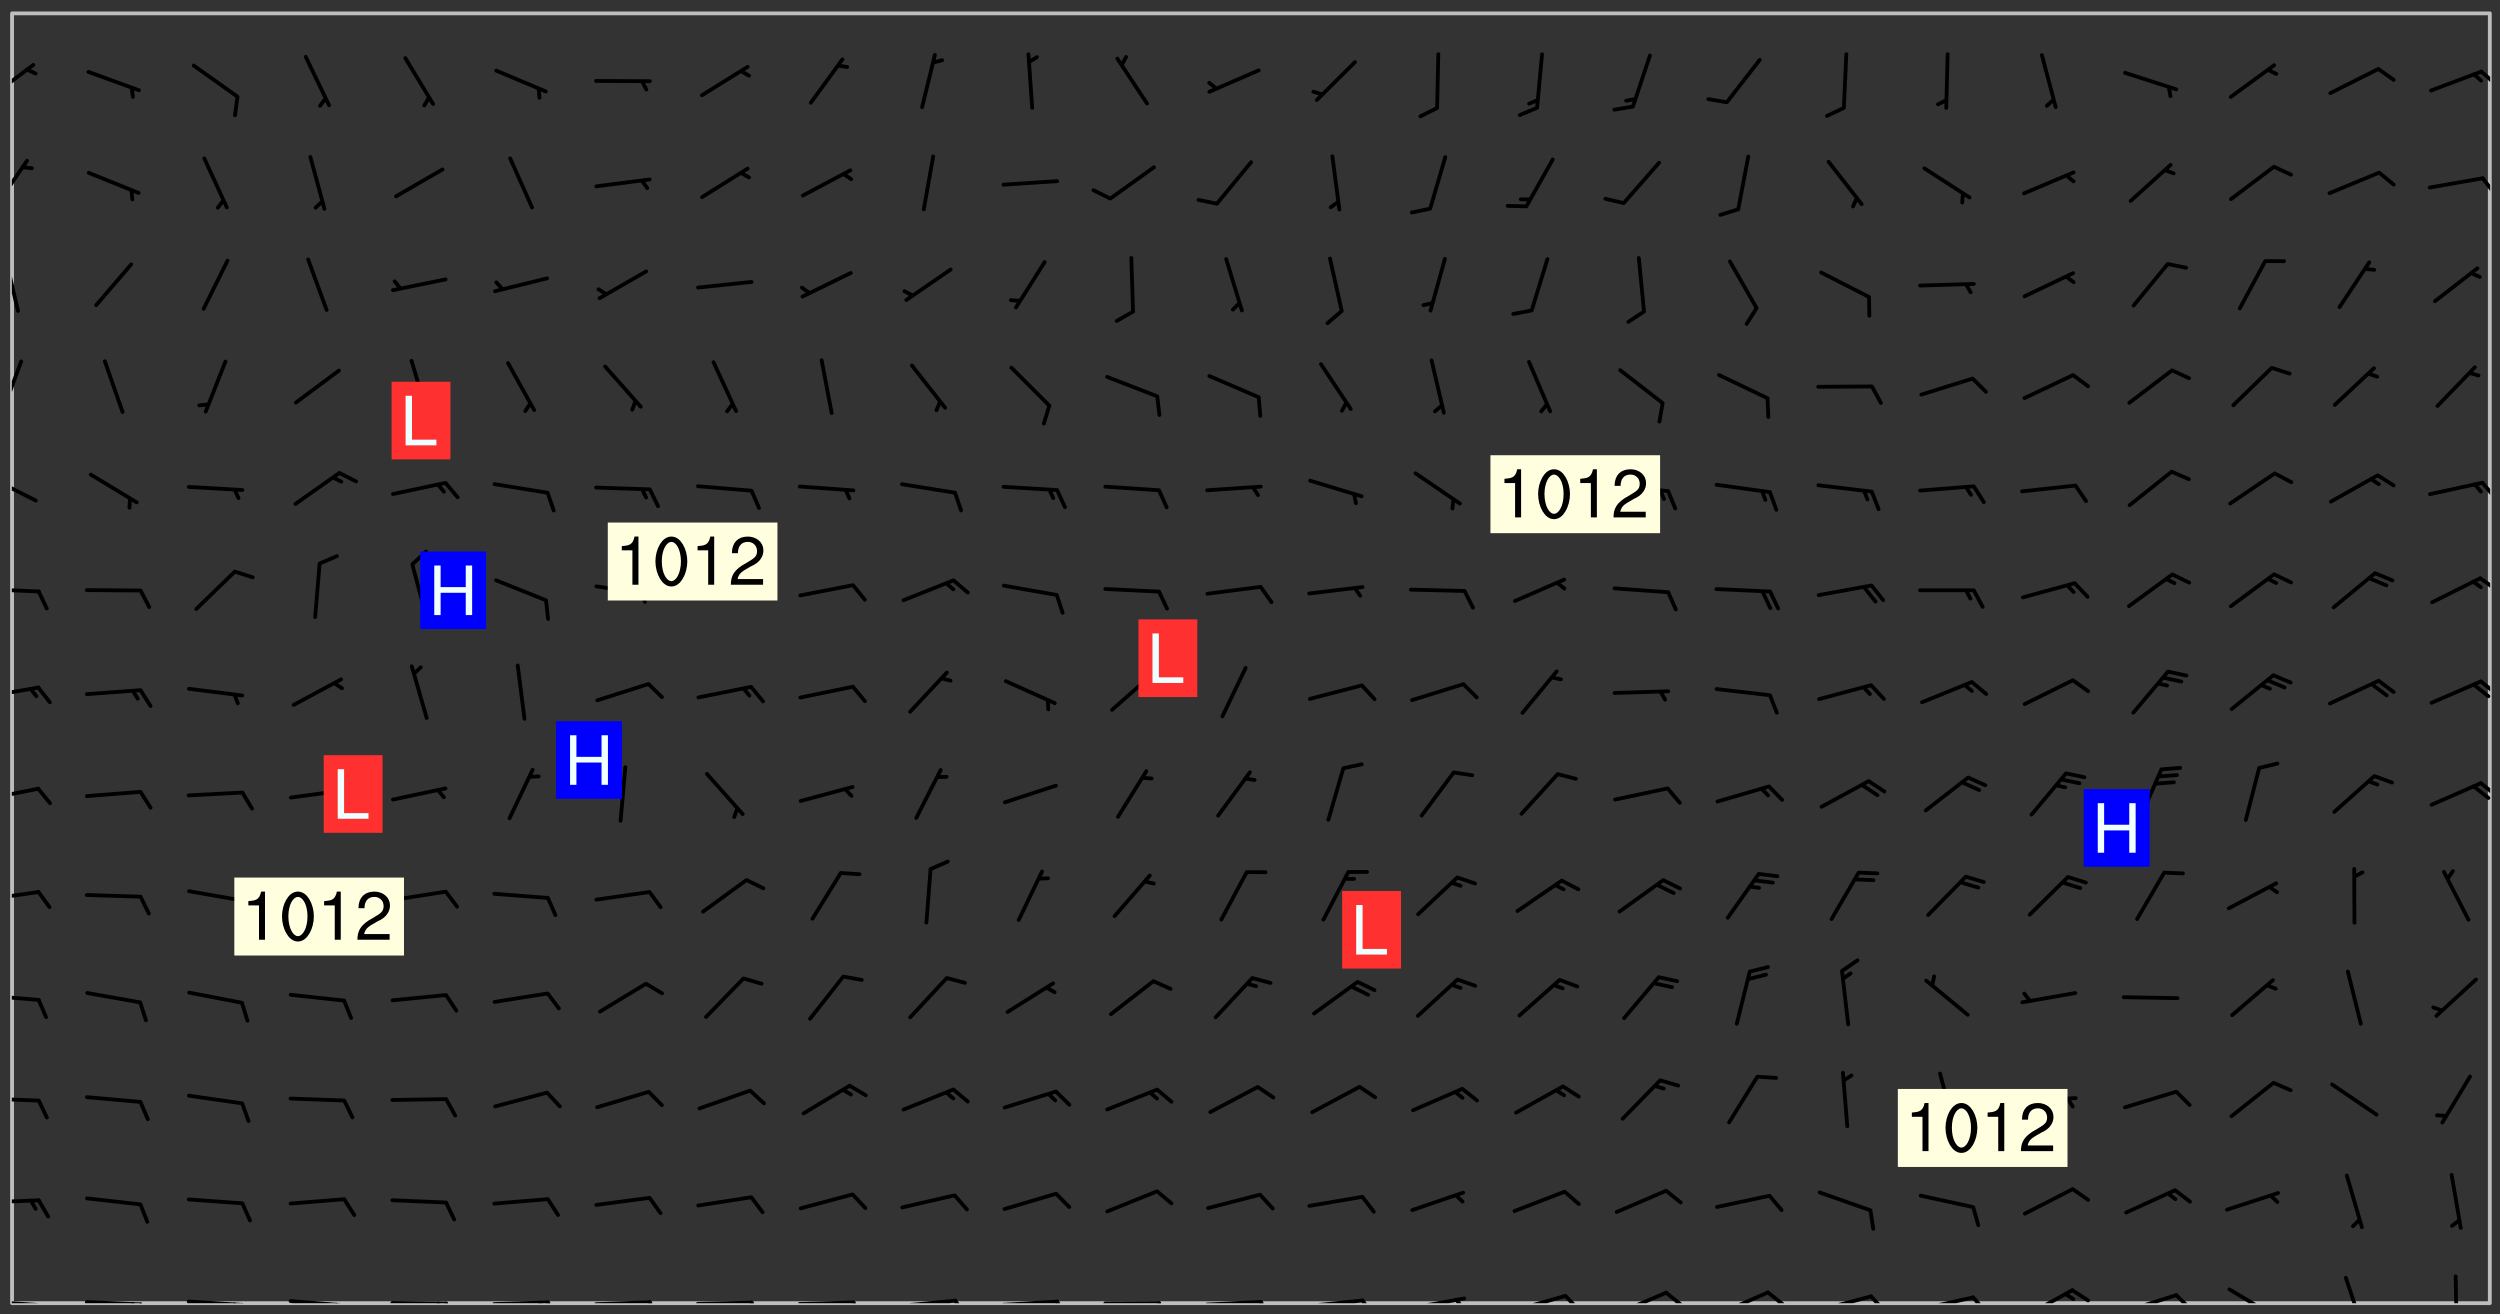 <svg xmlns="http://www.w3.org/2000/svg" role="img" xmlns:xlink="http://www.w3.org/1999/xlink" viewBox="142.45 309.95 326.84 171.84"><rect x="142.45" y="309.95" width="326.84" height="171.84" fill="#333333" stroke="none"/><defs><clipPath id="clip2"><path d="M 144 311.672 L 468 311.672 L 468 480.328 L 144 480.328 Z M 144 311.672"/></clipPath><clipPath id="clip3"><path d="M 144 479 L 148 479 L 148 480.328 L 144 480.328 Z M 144 479"/></clipPath><clipPath id="clip4"><path d="M 147 480 L 149 480 L 149 480.328 L 147 480.328 Z M 147 480"/></clipPath><clipPath id="clip5"><path d="M 153 479 L 162 479 L 162 480.328 L 153 480.328 Z M 153 479"/></clipPath><clipPath id="clip6"><path d="M 160 480 L 163 480 L 163 480.328 L 160 480.328 Z M 160 480"/></clipPath><clipPath id="clip7"><path d="M 159 480 L 161 480 L 161 480.328 L 159 480.328 Z M 159 480"/></clipPath><clipPath id="clip8"><path d="M 166 479 L 175 479 L 175 480.328 L 166 480.328 Z M 166 479"/></clipPath><clipPath id="clip9"><path d="M 173 480 L 176 480 L 176 480.328 L 173 480.328 Z M 173 480"/></clipPath><clipPath id="clip10"><path d="M 172 480 L 174 480 L 174 480.328 L 172 480.328 Z M 172 480"/></clipPath><clipPath id="clip11"><path d="M 180 479 L 188 479 L 188 480.328 L 180 480.328 Z M 180 479"/></clipPath><clipPath id="clip12"><path d="M 187 480 L 189 480 L 189 480.328 L 187 480.328 Z M 187 480"/></clipPath><clipPath id="clip13"><path d="M 186 480 L 188 480 L 188 480.328 L 186 480.328 Z M 186 480"/></clipPath><clipPath id="clip14"><path d="M 193 480 L 202 480 L 202 480.328 L 193 480.328 Z M 193 480"/></clipPath><clipPath id="clip15"><path d="M 200 480 L 203 480 L 203 480.328 L 200 480.328 Z M 200 480"/></clipPath><clipPath id="clip16"><path d="M 199 480 L 201 480 L 201 480.328 L 199 480.328 Z M 199 480"/></clipPath><clipPath id="clip17"><path d="M 206 479 L 215 479 L 215 480.328 L 206 480.328 Z M 206 479"/></clipPath><clipPath id="clip18"><path d="M 213 479 L 216 479 L 216 480.328 L 213 480.328 Z M 213 479"/></clipPath><clipPath id="clip19"><path d="M 212 480 L 214 480 L 214 480.328 L 212 480.328 Z M 212 480"/></clipPath><clipPath id="clip20"><path d="M 220 479 L 228 479 L 228 480.328 L 220 480.328 Z M 220 479"/></clipPath><clipPath id="clip21"><path d="M 227 479 L 229 479 L 229 480.328 L 227 480.328 Z M 227 479"/></clipPath><clipPath id="clip22"><path d="M 233 480 L 241 480 L 241 480.328 L 233 480.328 Z M 233 480"/></clipPath><clipPath id="clip23"><path d="M 240 480 L 243 480 L 243 480.328 L 240 480.328 Z M 240 480"/></clipPath><clipPath id="clip24"><path d="M 246 479 L 255 479 L 255 480.328 L 246 480.328 Z M 246 479"/></clipPath><clipPath id="clip25"><path d="M 253 479 L 256 479 L 256 480.328 L 253 480.328 Z M 253 479"/></clipPath><clipPath id="clip26"><path d="M 260 479 L 268 479 L 268 480.328 L 260 480.328 Z M 260 479"/></clipPath><clipPath id="clip27"><path d="M 267 479 L 269 479 L 269 480.328 L 267 480.328 Z M 267 479"/></clipPath><clipPath id="clip28"><path d="M 273 479 L 281 479 L 281 480.328 L 273 480.328 Z M 273 479"/></clipPath><clipPath id="clip29"><path d="M 280 479 L 283 479 L 283 480.328 L 280 480.328 Z M 280 479"/></clipPath><clipPath id="clip30"><path d="M 286 480 L 295 480 L 295 480.328 L 286 480.328 Z M 286 480"/></clipPath><clipPath id="clip31"><path d="M 293 480 L 296 480 L 296 480.328 L 293 480.328 Z M 293 480"/></clipPath><clipPath id="clip32"><path d="M 300 479 L 308 479 L 308 480.328 L 300 480.328 Z M 300 479"/></clipPath><clipPath id="clip33"><path d="M 307 479 L 309 479 L 309 480.328 L 307 480.328 Z M 307 479"/></clipPath><clipPath id="clip34"><path d="M 313 479 L 321 479 L 321 480.328 L 313 480.328 Z M 313 479"/></clipPath><clipPath id="clip35"><path d="M 320 479 L 323 479 L 323 480.328 L 320 480.328 Z M 320 479"/></clipPath><clipPath id="clip36"><path d="M 326 479 L 335 479 L 335 480.328 L 326 480.328 Z M 326 479"/></clipPath><clipPath id="clip37"><path d="M 332 479 L 334 479 L 334 480.328 L 332 480.328 Z M 332 479"/></clipPath><clipPath id="clip38"><path d="M 340 479 L 348 479 L 348 480.328 L 340 480.328 Z M 340 479"/></clipPath><clipPath id="clip39"><path d="M 346 479 L 350 479 L 350 480.328 L 346 480.328 Z M 346 479"/></clipPath><clipPath id="clip40"><path d="M 353 478 L 361 478 L 361 480.328 L 353 480.328 Z M 353 478"/></clipPath><clipPath id="clip41"><path d="M 360 478 L 363 478 L 363 480.328 L 360 480.328 Z M 360 478"/></clipPath><clipPath id="clip42"><path d="M 366 478 L 374 478 L 374 480.328 L 366 480.328 Z M 366 478"/></clipPath><clipPath id="clip43"><path d="M 373 478 L 376 478 L 376 480.328 L 373 480.328 Z M 373 478"/></clipPath><clipPath id="clip44"><path d="M 380 479 L 388 479 L 388 480.328 L 380 480.328 Z M 380 479"/></clipPath><clipPath id="clip45"><path d="M 386 479 L 389 479 L 389 480.328 L 386 480.328 Z M 386 479"/></clipPath><clipPath id="clip46"><path d="M 393 479 L 401 479 L 401 480.328 L 393 480.328 Z M 393 479"/></clipPath><clipPath id="clip47"><path d="M 400 479 L 403 479 L 403 480.328 L 400 480.328 Z M 400 479"/></clipPath><clipPath id="clip48"><path d="M 406 478 L 414 478 L 414 480.328 L 406 480.328 Z M 406 478"/></clipPath><clipPath id="clip49"><path d="M 413 478 L 416 478 L 416 480.328 L 413 480.328 Z M 413 478"/></clipPath><clipPath id="clip50"><path d="M 412 478 L 414 478 L 414 480.328 L 412 480.328 Z M 412 478"/></clipPath><clipPath id="clip51"><path d="M 420 479 L 428 479 L 428 480.328 L 420 480.328 Z M 420 479"/></clipPath><clipPath id="clip52"><path d="M 426 479 L 429 479 L 429 480.328 L 426 480.328 Z M 426 479"/></clipPath><clipPath id="clip53"><path d="M 433 478 L 441 478 L 441 480.328 L 433 480.328 Z M 433 478"/></clipPath><clipPath id="clip54"><path d="M 448 476 L 452 476 L 452 480.328 L 448 480.328 Z M 448 476"/></clipPath><clipPath id="clip55"><path d="M 463 476 L 464 476 L 464 480.328 L 463 480.328 Z M 463 476"/></clipPath><clipPath id="clip56"><path d="M 144 466 L 148 466 L 148 468 L 144 468 Z M 144 466"/></clipPath><clipPath id="clip57"><path d="M 144 453 L 148 453 L 148 455 L 144 455 Z M 144 453"/></clipPath><clipPath id="clip58"><path d="M 144 439 L 148 439 L 148 441 L 144 441 Z M 144 439"/></clipPath><clipPath id="clip59"><path d="M 144 426 L 148 426 L 148 428 L 144 428 Z M 144 426"/></clipPath><clipPath id="clip60"><path d="M 144 412 L 148 412 L 148 415 L 144 415 Z M 144 412"/></clipPath><clipPath id="clip61"><path d="M 466 412 L 468 412 L 468 415 L 466 415 Z M 466 412"/></clipPath><clipPath id="clip62"><path d="M 465 412 L 468 412 L 468 415 L 465 415 Z M 465 412"/></clipPath><clipPath id="clip63"><path d="M 144 399 L 148 399 L 148 402 L 144 402 Z M 144 399"/></clipPath><clipPath id="clip64"><path d="M 466 398 L 468 398 L 468 401 L 466 401 Z M 466 398"/></clipPath><clipPath id="clip65"><path d="M 465 399 L 468 399 L 468 402 L 465 402 Z M 465 399"/></clipPath><clipPath id="clip66"><path d="M 144 386 L 148 386 L 148 388 L 144 388 Z M 144 386"/></clipPath><clipPath id="clip67"><path d="M 466 385 L 468 385 L 468 388 L 466 388 Z M 466 385"/></clipPath><clipPath id="clip68"><path d="M 144 371 L 148 371 L 148 376 L 144 376 Z M 144 371"/></clipPath><clipPath id="clip69"><path d="M 466 372 L 468 372 L 468 376 L 466 376 Z M 466 372"/></clipPath><clipPath id="clip70"><path d="M 144 356 L 146 356 L 146 365 L 144 365 Z M 144 356"/></clipPath><clipPath id="clip71"><path d="M 144 343 L 146 343 L 146 351 L 144 351 Z M 144 343"/></clipPath><clipPath id="clip72"><path d="M 144 330 L 147 330 L 147 338 L 144 338 Z M 144 330"/></clipPath><clipPath id="clip73"><path d="M 466 333 L 468 333 L 468 336 L 466 336 Z M 466 333"/></clipPath><clipPath id="clip74"><path d="M 144 318 L 148 318 L 148 323 L 144 323 Z M 144 318"/></clipPath><clipPath id="clip75"><path d="M 466 319 L 468 319 L 468 322 L 466 322 Z M 466 319"/></clipPath><g id="surface149" clip-path="url(#clip1)"><path fill="#fff" fill-opacity="0" fill-rule="evenodd" d="M 0 0 L 1000 0 L 1000 1000 L 0 1000 Z M 0 0"/><path fill="#d3d3d3" fill-opacity="0" fill-rule="evenodd" d="M162.152 355.867L161.918 356.16 161.977 356.395 162.094 356.566 162.27 356.801 162.562 357.148 162.676 357.207 162.793 357.035 162.852 356.801 163.027 356.625 163.492 356.449 164.191 356.449 164.426 356.742 164.715 357.559 164.773 357.734 164.949 357.965 165.301 358.199 166 358.898 166.172 359.074 166.406 359.422 166.641 359.832 166.93 360.414 167.34 360.879 167.57 361.113 167.805 361.289 167.922 361.52 168.098 361.812 168.27 362.977 168.27 363.211 168.328 363.5 168.387 363.617 168.504 363.734 168.852 364.145 168.969 364.316 169.145 364.492 169.32 364.727 169.438 364.898 169.609 365.25 169.668 365.484 169.902 365.891 170.137 365.832 169.961 366.008 169.902 366.938 169.32 366.938 169.086 366.824 168.738 366.938 168.621 367.055 168.562 367.348 168.504 367.523 168.387 367.695 167.922 367.988 167.863 368.223 167.805 368.336 167.805 368.98 167.863 369.152 167.863 369.562 167.922 369.621 167.922 370.027 167.98 370.434 168.098 370.609 168.156 370.668 168.387 371.309 168.328 371.602 168.328 372.301 168.27 372.883 168.27 373.117 168.211 373.348 168.156 373.699 168.156 375.621 168.211 375.738 168.637 375.738 168.27 375.855 168.246 376.207 169.137 377.375 170.879 377.914 172.219 378.273 172.219 378.812 172.309 379.621 172.844 380.336 174.363 380.605 175.254 380.52 175.344 381.684 175.879 381.863 177.039 381.684 179.094 380.699 180.254 380.336 182.133 380.16 183.828 379.98 183.648 380.699 182.133 380.785 180.883 380.875 180.078 381.145 179.004 381.953 179.273 382.672 179.809 383.57 179.629 384.195 179.363 385.004 179.629 386.082 180.254 386.98 181.059 387.16 182.309 386.98 182.043 387.703 182.141 388.207 182.195 388.5 182.195 388.672 182.254 388.965 182.254 389.371 182.43 389.488 182.781 389.605 183.188 389.605 183.48 389.43 183.594 389.312 183.652 389.195 183.77 388.965 183.828 388.789 184.18 388.324 184.41 388.148 184.586 388.09 184.762 388.148 184.82 388.324 184.938 389.312 184.992 389.781 185.051 389.953 185.168 390.188 185.344 390.246 186.16 390.305 186.449 390.305 186.566 390.539 186.625 390.945 186.684 391.297 186.684 392.402 186.801 392.695 186.918 393.043 187.207 393.742 187.383 394.094 187.965 394.848 188.316 395.023 188.488 395.082 188.957 395.316 189.598 395.781 189.945 396.016 190.238 396.191 190.531 396.246 190.762 396.309 191.578 396.656 191.871 396.832 191.984 397.004 192.336 397.355 192.453 397.531 192.977 398.172 192.977 398.461 193.035 398.812 193.035 399.16 193.094 399.512 193.152 399.801 193.27 399.859 193.441 399.918 193.617 399.918 194.199 400.152 194.375 400.27 194.551 400.559 194.727 400.793 194.84 401.027 195.133 401.258 195.25 401.375 195.25 401.785 195.309 401.84 195.598 402.074 195.832 402.191 195.891 402.309 196.008 402.48 196.066 402.598 196.297 402.832 196.355 403.008 196.59 403.066 196.707 403.125 196.59 403.238 196.531 403.355 196.531 403.473 196.414 403.766 196.297 404.055 196.297 404.637 196.473 404.754 196.59 404.812 196.648 404.93 196.766 405.047 196.879 405.105 197.055 405.453 197.113 405.805 197.172 406.211 197.172 406.387 197.113 406.562 196.996 407.262 196.996 407.434 197.113 407.609 197.406 407.902 197.812 407.902 197.988 408.02 198.105 408.191 198.223 408.484 198.223 408.719 197.695 408.719 197.465 408.484 197.23 408.484 197.055 408.543 196.996 409.242 197.055 409.59 197.172 409.766 197.348 410.176 197.465 410.406 197.754 410.875 197.93 410.93 198.453 410.93 198.688 410.988 199.445 411.629 199.504 411.922 199.504 412.156 199.562 412.215 199.793 412.562 199.793 412.914 199.676 413.086 199.676 413.379 199.969 413.668 200.262 413.844 200.434 413.902 200.727 414.078 201.02 414.195 201.602 414.602 201.891 414.836 202.184 415.012 202.402 415.172 202.418 415.184 202.648 415.359 203.289 415.883 203.465 416.117 203.582 416.293 203.758 416.469 203.871 416.641 203.871 417.281 203.988 417.457 204.457 417.574 205.039 417.691 205.273 417.75 205.504 417.863 205.797 417.98 205.91 418.039 206.496 418.391 206.785 418.562 206.961 418.625 207.137 418.68 207.312 418.738 208.012 419.09 208.301 419.266 208.535 419.32 208.824 419.496 209.059 419.613 209.699 420.02 209.992 420.137 210.164 420.195 210.398 420.254 210.809 420.312 211.039 420.371 211.273 420.488 211.332 420.66 210.922 420.836 211.391 420.895 211.449 421.188 211.562 421.422 211.738 421.477 211.973 421.535 212.148 421.594 212.555 421.711 213.195 421.945 213.312 422.117 213.371 422.352 213.371 422.527 213.312 422.645 213.254 423.051 213.488 423.285 213.605 423.344 213.953 423.461 214.594 423.691 214.77 423.809 215.059 423.926 215.234 424.102 215.469 424.566 216.051 425.672 216.227 425.848 216.574 426.023 216.75 426.141 217.102 426.258 218.148 426.781 218.383 426.84 218.848 426.953 219.141 427.012 219.605 427.188 220.363 427.77 220.598 428.004 220.945 428.469 221.121 428.645 221.41 428.879 222.227 429.578 222.52 429.754 222.809 430.043 223.102 430.219 223.395 430.508 224.09 431.148 224.266 431.324 224.559 431.559 224.848 431.793 225.316 432.082 225.957 432.664 226.305 432.898 226.539 433.191 226.887 433.539 227.238 434.004 228.172 434.996 228.52 435.402 228.637 435.578 228.871 435.637 228.984 435.754 229.629 435.93 229.859 436.043 230.094 436.102 230.387 436.277 230.617 436.395 231.551 437.094 231.957 437.5 232.191 437.676 232.598 437.852 232.832 437.969 233.648 438.316 233.996 438.551 234.23 438.668 234.523 438.957 234.754 439.074 235.512 439.426 235.863 439.598 236.094 439.656 236.387 439.773 236.621 439.832 237.492 440.008 238.309 440.008 238.777 440.238 238.949 440.297 239.824 440.996 240.289 441.113 240.582 441.172 240.758 441.23 240.988 441.289 241.457 441.348 241.805 441.406 242.156 441.465 242.562 441.523 242.855 441.523 243.027 441.582 243.027 441.812 243.203 441.988 243.496 441.988 243.844 442.047 244.195 442.105 244.895 442.223 245.535 442.223 246 441.988 246.293 441.812 246.465 441.695 246.875 441.523 247.164 441.348 248.098 440.883 248.566 440.59 249.09 440.297 249.555 440.125 250.02 439.949 251.07 439.484 251.359 439.367 251.77 439.25 252.059 439.133 252.586 438.957 254.102 438.258 254.684 437.91 254.973 437.852 255.266 437.793 255.613 437.676 256.488 437.445 256.84 437.328 256.953 437.328 257.188 437.27 258.062 437.035 258.297 436.977 259.109 436.977 259.461 436.918 260.277 436.801 260.449 436.742 260.801 436.688 261.094 436.629 261.324 436.57 262.141 436.395 262.316 436.336 262.664 436.336 262.898 436.277 263.363 436.16 264.121 435.988 264.355 435.93 264.703 435.93 265.113 435.812 265.402 435.754 266.688 435.695 266.977 435.695 267.387 435.637 267.617 435.578 267.793 435.578 268.668 435.461 269.074 435.461 269.484 435.344 269.832 435.344 270.184 435.23 271.055 435.172 272.805 435.172 273.852 435.461 274.262 435.578 274.551 435.695 274.902 435.812 275.191 435.93 276.242 436.102 276.531 436.16 276.824 436.16 277.117 436.219 277.289 436.277 277.699 436.336 277.871 436.395 277.988 436.453 278.105 436.453 278.223 436.512 278.574 436.57 278.688 436.57 279.098 436.637 281.02 437.031 282.945 437.426 284.465 437.875 286.16 438.594 288.305 439.398 289.91 438.68 291.34 437.875 292.5 436.797 293.75 436.348 296.785 435.629 298.66 435.27 300.805 433.922 303.039 432.668 305.539 431.41 307.234 430.961 309.02 430.781 310.18 430.512 310.805 431.051 312.145 430.781 312.859 429.793 313.844 428.449 314.289 428.27 315.094 427.91 316.969 427.371 318.754 426.922 320.004 426.652 321.164 426.562 322.863 426.473 324.824 426.203 326.074 426.113 326.613 426.113 327.238 426.023 328.129 426.023 330.273 425.844 332.684 425.664 335.273 425.574 336.969 425.754 338.578 425.844 340.008 426.203 341.168 426.922 343.043 427.91 344.203 429.438 344.469 430.152 345.098 430.242 345.453 431.141 345.988 431.68 346.523 433.207 347.598 433.566 348.133 433.566 347.328 434.102 347.418 435.809 348.133 438.504 349.023 439.309 349.918 440.297 350.633 441.555 352.418 442.094 353.938 441.914 354.293 443.258 355.902 442.453 356.883 441.914 357.152 442.184 357.469 441.969 357.688 441.824 358.488 442.273 358.938 441.914 359.293 441.914 359.828 441.645 360.367 440.926 360.902 440.656 361.527 439.668 362.688 440.117 363.527 440.488 364.922 441.105 366.617 440.926 368.223 440.926 370.008 441.016 370.188 439.309 370.723 437.965 371.527 438.234 372.02 439.082 372.422 439.488 372.332 440.027 372.332 440.387 373.047 440.836 373.758 440.566 375.188 440.566 375.547 441.555 375.992 442.812 376.707 444.156 377.957 444.785 379.652 445.414 380.367 445.234 380.547 444.695 381.527 444.605 381.977 444.965 382.062 446.223 381.797 446.852 381.262 447.031 381.262 447.57 381.977 448.555 382.242 449.094 383.227 450.082 384.027 451.16 383.762 451.52 383.672 452.418 383.047 454.75 382.691 456.816 382.602 458.609 382.422 459.328 382.332 459.867 382.332 461.305 381.352 463.188 380.992 464.895 380.457 465.793 379.652 466.961 379.387 467.5 381.441 468.754 381.527 469.113 381.172 469.652 381.082 469.473 381.082 470.281 381.172 471.719 380.727 472.434 379.652 472.527 379.387 473.242 379.922 474.141 380.727 474.859 381.887 475.668 383.227 475.938 383.672 476.297 383.316 476.746 381.527 476.656 380.277 476.207 379.562 475.488 378.938 475.398 378.762 478.988 378.574 480.297 467.934 480.297 467.934 311.703 412.664 311.703 412.664 360.785 413.426 360.91 416.715 361.453 418.738 364.289 418.738 367.043 421.09 367.375 423.438 367.707 427.488 367.707 426.109 371.867 424.086 372.574 422.062 373.277 421.52 373.621 418.926 375.238 418.738 375.355 416.715 373.277 415.984 370.535 413.312 368.457 411.938 364.957 411.871 364.875 409.914 362.203 412.664 360.785 412.664 311.703 294.422 311.703 294.422 403.117 294.539 403.148 294.672 403.16 294.746 403.234 294.852 403.281 294.941 403.34 295.027 403.398 295.117 403.457 295.414 403.754 295.473 403.844 295.504 403.961 295.531 404.078 295.547 404.215 295.516 404.332 295.457 404.422 295.398 404.508 295.355 404.613 295.309 404.715 295.281 404.836 295.281 404.98 295.457 405.25 295.605 405.398 295.68 405.484 295.754 405.559 295.797 405.664 295.859 405.754 295.918 405.84 295.961 405.945 296.02 406.035 296.066 406.137 296.109 406.242 296.168 406.328 296.285 406.508 296.359 406.582 296.422 406.668 296.48 406.758 296.523 406.863 296.582 406.953 296.641 407.039 296.703 407.129 296.762 407.219 296.805 407.32 296.922 407.5 296.996 407.574 297.055 407.66 297.129 407.734 297.219 407.793 297.324 407.84 297.473 407.84 297.605 407.824 297.738 407.84 297.84 407.793 297.914 407.719 297.961 407.617 297.945 407.484 297.945 407.336 297.898 407.23 297.871 407.113 297.824 407.012 297.797 406.891 297.754 406.789 297.691 406.699 297.648 406.598 297.605 406.492 297.574 406.375 297.559 406.242 297.547 406.105 297.633 406.047 297.691 405.961 297.812 405.93 297.855 406.035 297.871 406.168 297.871 406.285 297.93 406.387 297.988 406.477 298.078 406.535 298.227 406.684 298.285 406.773 298.328 406.879 298.316 406.98 298.402 407.039 298.508 407.086 298.594 407.145 298.684 407.203 298.758 407.277 298.641 407.305 298.535 407.352 298.449 407.41 298.375 407.484 298.316 407.574 298.254 407.66 298.227 407.781 298.18 407.883 298.137 407.988 298.105 408.105 298.094 408.238 298.078 408.371 298.078 408.52 298.105 408.637 298.152 408.742 298.195 408.844 298.254 408.934 298.328 409.008 298.418 409.066 298.492 409.141 298.582 409.199 298.641 409.289 298.684 409.395 298.73 409.496 298.848 409.527 298.98 409.543 299.129 409.543 299.246 409.512 299.352 409.555 299.395 409.66 299.441 409.762 299.469 409.883 299.5 410 299.527 410.117 299.559 410.238 299.586 410.355 299.691 410.398 299.793 410.445 299.926 410.43 300.074 410.578 300.137 410.664 300.211 410.738 300.281 410.812 300.371 410.875 300.477 410.918 300.578 410.961 300.695 410.992 300.832 411.008 300.949 410.977 301.023 410.902 301.051 410.785 301.039 410.652 301.008 410.531 300.98 410.414 301.023 410.309 301.141 410.309 301.23 410.371 301.348 410.398 301.496 410.398 301.629 410.414 301.777 410.414 301.91 410.43 302.043 410.414 302.191 410.414 302.324 410.398 302.457 410.387 302.594 410.398 302.711 410.371 302.844 410.355 303.035 410.297 302.977 410.473 302.961 410.605 302.934 410.727 302.918 410.859 302.859 410.945 302.727 410.961 302.621 411.008 302.516 411.051 302.398 411.082 302.281 411.109 302.016 411.141 301.867 411.141 301.734 411.156 301.66 411.23 301.719 411.316 301.867 411.465 301.984 411.645 302.059 411.715 302.148 411.777 302.238 411.836 302.324 411.895 302.414 411.953 302.516 411.996 302.621 412.059 302.727 412.102 302.812 412.16 302.918 412.207 303.02 412.25 303.199 412.367 303.258 412.457 303.215 412.559 303.168 412.664 303.184 412.797 303.406 413.02 303.465 413.109 303.508 413.211 303.539 413.332 303.582 413.434 303.598 413.566 303.629 413.684 303.641 413.82 303.672 413.938 303.82 414.086 303.922 414.129 304.027 414.172 304.145 414.203 304.277 414.219 304.414 414.234 304.531 414.234 304.648 414.203 304.738 414.145 304.781 414.039 304.828 413.938 304.871 413.832 304.902 413.715 304.914 413.582 304.914 413.434 304.902 413.301 304.887 413.168 304.855 413.051 304.812 412.945 304.766 412.84 304.723 412.738 304.68 412.633 304.664 412.5 304.68 412.367 304.707 412.25 304.738 412.133 304.766 412.012 304.812 411.91 304.902 411.852 304.988 411.789 305.062 411.715 305.152 411.656 305.375 411.434 305.434 411.348 305.508 411.273 305.625 411.094 305.684 411.008 305.684 410.859 305.609 410.785 305.508 410.738 305.402 410.695 305.301 410.652 305.242 410.562 305.195 410.457 305.168 410.34 305.258 410.281 305.375 410.25 305.477 410.207 305.656 410.09 305.805 409.941 305.816 409.809 305.805 409.703 305.715 409.645 305.582 409.66 305.434 409.66 305.301 409.676 305.168 409.66 305.047 409.629 304.961 409.57 304.887 409.496 304.828 409.406 304.766 409.32 304.648 409.141 304.59 409.055 304.621 408.934 304.707 408.875 304.828 408.844 304.887 408.758 304.887 408.637 304.855 408.52 304.797 408.43 304.738 408.344 304.691 408.238 304.664 408.121 304.648 407.988 304.707 407.898 304.781 407.824 304.871 407.766 304.988 407.586 305.062 407.512 305.121 407.426 305.27 407.277 305.391 407.246 305.523 407.23 305.656 407.246 305.73 407.32 305.773 407.426 305.789 407.559 305.758 407.676 305.641 407.707 305.508 407.719 305.359 407.867 305.316 407.973 305.27 408.074 305.242 408.195 305.211 408.312 305.211 408.461 305.242 408.578 305.285 408.684 305.344 408.773 305.418 408.844 305.492 408.918 305.609 408.949 305.73 408.977 305.848 408.949 305.98 408.934 306.098 408.934 306.188 408.992 306.262 409.066 306.309 409.172 306.367 409.258 306.469 409.305 306.602 409.32 306.707 409.363 306.793 409.422 306.781 409.527 306.707 409.602 306.527 409.719 306.469 409.809 306.379 409.867 306.309 409.941 306.234 410.016 306.172 410.105 306.145 410.223 306.129 410.355 306.145 410.488 306.129 410.621 306.129 410.77 306.145 410.902 306.172 411.02 306.203 411.141 306.277 411.215 306.367 411.273 306.453 411.332 306.543 411.391 306.66 411.422 306.66 411.508 306.559 411.555 306.469 411.613 306.203 411.645 306.086 411.672 305.938 411.672 305.832 411.715 305.73 411.762 305.672 411.852 305.609 412.086 305.598 412.219 305.566 412.34 305.551 412.473 305.551 412.766 305.539 412.898 305.551 413.035 305.566 413.168 305.699 413.184 305.832 413.195 305.953 413.227 306.039 413.285 306.113 413.359 306.16 413.465 306.203 413.566 306.219 413.699 306.219 414.145 306.203 414.277 306.203 414.723 306.234 414.988 306.262 415.105 306.277 415.238 306.309 415.355 306.395 415.566 306.426 415.832 306.426 415.98 306.395 416.098 306.367 416.215 306.336 416.336 306.309 416.453 306.277 416.57 306.246 416.691 306.234 416.824 306.219 416.957 306.309 417.016 306.426 416.984 306.527 417 306.574 417.105 306.543 417.371 306.543 417.812 306.5 417.918 306.453 418.023 306.41 418.125 306.367 418.23 306.309 418.316 306.277 418.438 306.234 418.555 306.203 418.672 306.188 418.805 306.203 418.938 306.262 419.027 306.367 419.074 306.453 419.133 306.512 419.219 306.5 419.355 306.469 419.473 306.426 419.574 306.426 420.02 306.41 420.152 306.41 420.301 306.379 420.418 306.336 420.523 306.309 420.641 306.262 420.746 306.219 420.848 306.188 420.969 306.16 421.086 306.129 421.219 306.098 421.336 306.07 421.453 306.027 421.559 305.996 421.676 305.965 421.797 305.953 421.93 305.938 422.062 305.938 422.359 305.965 422.477 305.965 422.625 306.012 423.023 306.039 423.141 306.098 423.23 306.219 423.262 306.367 423.262 306.5 423.246 306.559 423.336 306.559 423.453 306.5 423.543 306.41 423.602 306.309 423.645 306.203 423.691 306.113 423.75 306.027 423.809 305.891 423.824 305.773 423.793 305.641 423.777 305.539 423.824 305.477 423.91 305.465 424.047 305.449 424.18 305.418 424.297 305.391 424.414 305.375 424.547 305.344 424.668 305.344 424.965 305.359 425.098 305.391 425.215 305.391 425.363 305.402 425.496 305.402 425.645 305.375 425.762 305.328 425.863 305.301 425.984 305.27 426.102 305.211 426.191 305.137 426.266 305.035 426.309 304.93 426.355 304.812 426.383 304.691 426.414 304.59 426.367 304.648 426.281 304.754 426.234 304.781 426.117 304.812 426 304.84 425.879 304.871 425.762 304.871 425.613 304.887 425.48 304.855 425.363 304.812 425.258 304.707 425.273 304.633 425.348 304.531 425.391 304.441 425.453 304.367 425.527 304.324 425.629 304.309 425.762 304.277 425.879 304.25 426 304.219 426.117 304.191 426.234 304.16 426.355 304.133 426.473 304.102 426.59 304.059 426.695 303.969 426.754 303.879 426.754 303.762 426.723 303.73 426.637 303.746 426.5 303.715 426.383 303.715 426.234 303.703 426.102 303.703 425.953 303.641 425.719 303.613 425.598 303.57 425.496 303.523 425.391 303.465 425.305 303.406 425.215 303.363 425.109 303.301 425.023 303.152 424.875 303.082 424.801 302.977 424.754 302.871 424.711 302.77 424.668 302.473 424.371 302.383 424.297 302.297 424.238 302.191 424.195 302.102 424.133 302.016 424.074 301.91 424.031 301.82 423.973 301.734 423.91 301.66 423.84 301.555 423.793 301.469 423.734 301.363 423.691 301.273 423.629 301.172 423.586 301.066 423.543 300.98 423.484 300.875 423.438 300.77 423.395 300.668 423.348 300.578 423.289 300.477 423.246 300.371 423.203 300.281 423.141 300.164 423.113 300.031 423.098 299.898 423.113 299.75 423.113 299.617 423.129 299.5 423.098 299.41 423.039 299.336 422.965 299.246 422.906 299.145 422.859 298.996 422.859 298.875 422.832 298.773 422.789 298.699 422.715 298.582 422.535 298.492 422.477 298.391 422.434 298.301 422.371 298.195 422.328 298.105 422.27 298.02 422.211 297.914 422.164 297.855 422.078 297.797 421.988 297.754 421.883 297.707 421.781 297.633 421.707 297.547 421.648 297.473 421.574 297.383 421.516 297.16 421.293 297.117 421.188 297.086 420.922 297.191 420.879 297.336 420.879 297.441 420.922 297.516 420.996 297.605 421.055 297.691 421.113 297.797 421.16 297.887 421.219 298.035 421.367 298.105 421.441 298.254 421.59 298.316 421.676 298.391 421.75 298.477 421.809 298.551 421.883 298.641 421.945 298.73 422.004 298.816 422.062 299.086 422.238 299.188 422.285 299.293 422.328 299.395 422.371 299.441 422.297 299.5 422.211 299.574 422.137 299.645 422.062 299.75 422.105 299.824 422.18 299.883 422.27 299.926 422.371 299.973 422.477 300.016 422.582 300.137 422.609 300.254 422.582 300.328 422.492 300.371 422.387 300.43 422.297 300.504 422.223 300.609 422.18 300.727 422.152 300.859 422.164 300.949 422.223 301.098 422.371 301.156 422.461 301.199 422.566 301.246 422.668 301.289 422.773 301.332 422.875 301.438 422.922 301.543 422.965 301.676 422.98 301.762 422.922 301.82 422.832 301.895 422.758 302 422.715 302.117 422.742 302.223 422.789 302.324 422.832 302.43 422.875 302.531 422.922 302.711 423.039 302.711 423.156 302.695 423.289 302.711 423.422 302.727 423.559 302.785 423.645 302.887 423.691 303.008 423.719 303.125 423.75 303.273 423.75 303.391 423.719 303.449 423.629 303.629 423.512 303.688 423.422 303.762 423.348 303.82 423.262 303.938 423.082 304.117 422.965 304.234 422.996 304.324 423.055 304.367 423.129 304.352 423.262 304.352 423.379 304.441 423.438 304.59 423.438 304.723 423.422 304.855 423.41 305.121 423.379 305.227 423.336 305.344 423.305 305.465 423.277 305.539 423.203 305.609 423.129 305.672 423.039 305.656 422.934 305.609 422.832 305.508 422.789 305.402 422.773 305.285 422.801 305.02 422.832 304.871 422.832 304.797 422.758 304.707 422.699 304.59 422.668 304.473 422.641 304.34 422.625 304.191 422.625 304.059 422.641 303.762 422.641 303.656 422.594 303.508 422.445 303.465 422.344 303.406 422.254 303.629 422.031 303.715 421.973 303.82 421.93 303.938 421.898 304.07 421.883 304.203 421.898 304.34 421.914 304.441 421.957 304.574 421.945 304.664 421.883 304.766 421.84 304.828 421.75 304.781 421.648 304.691 421.59 304.574 421.559 304.473 421.516 304.414 421.426 304.352 421.336 304.352 421.219 304.367 421.086 304.473 421.039 304.547 420.969 304.547 420.848 304.457 420.789 304.426 420.672 304.516 420.613 304.59 420.539 304.633 420.434 304.691 420.344 304.738 420.242 304.754 420.109 304.754 419.961 304.707 419.855 304.664 419.754 304.574 419.695 304.441 419.68 304.34 419.637 304.203 419.621 304.086 419.59 303.641 419.59 303.508 419.574 303.375 419.562 303.242 419.547 303.125 419.516 302.977 419.516 302.844 419.5 302.711 419.488 302.445 419.457 302.324 419.414 302.238 419.355 302.164 419.281 302.164 419.133 302.176 419 302.281 418.953 302.383 418.91 302.516 418.895 302.668 418.895 302.801 418.879 303.094 418.879 303.215 418.91 303.316 418.953 303.406 419.012 303.641 419.074 303.762 419.027 303.852 418.969 303.953 418.926 304.086 418.91 304.191 418.953 304.293 419 304.426 419.012 304.547 418.984 304.691 418.984 304.812 418.953 304.93 418.926 305.035 418.879 305.109 418.805 305.195 418.746 305.344 418.598 305.402 418.512 305.449 418.406 305.477 418.289 305.492 418.184 305.391 418.141 305.301 418.082 305.184 418.051 305.078 418.008 304.988 417.945 304.914 417.859 304.84 417.785 304.738 417.742 304.633 417.695 304.531 417.652 304.473 417.562 304.426 417.461 304.34 417.25 304.277 417.164 304.219 417.074 304.145 417 304.059 416.941 303.789 416.941 303.672 416.973 303.582 417.031 303.48 417.074 303.348 417.09 303.242 417.074 303.215 416.957 303.152 416.867 303.035 416.836 302.934 416.793 302.785 416.645 302.754 416.527 302.738 416.422 302.812 416.348 302.992 416.23 303.109 416.203 303.227 416.172 303.363 416.188 303.465 416.23 303.57 416.273 303.672 416.32 303.777 416.363 303.895 416.395 304.027 416.41 304.145 416.438 304.277 416.453 304.383 416.438 304.473 416.379 304.398 416.305 304.293 416.262 304.219 416.188 304.145 416.098 303.996 415.949 303.91 415.891 303.82 415.832 303.746 415.758 303.656 415.699 303.555 415.652 303.434 415.625 303.332 415.578 303.227 415.535 303.109 415.504 303.008 415.461 302.887 415.43 302.738 415.43 302.621 415.461 302.516 415.504 302.43 415.566 302.25 415.684 302.164 415.742 302.074 415.801 301.969 415.848 301.883 415.906 301.777 415.949 301.676 415.992 301.57 416.039 301.496 416.113 301.438 416.203 301.379 416.289 301.332 416.395 301.273 416.48 301.199 416.555 301.066 416.543 300.949 416.512 300.832 416.512 300.758 416.586 300.668 416.645 300.594 416.719 300.504 416.777 300.418 416.836 300.312 416.883 300.211 416.926 300.074 416.941 299.973 416.898 299.824 416.75 299.719 416.703 299.633 416.703 299.527 416.75 299.426 416.793 299.305 416.824 299.188 416.793 299.113 416.719 299.113 416.602 299.145 416.48 299.219 416.41 299.277 416.32 299.352 416.246 299.469 416.215 299.574 416.172 299.867 416.172 300 416.156 300.137 416.141 300.238 416.098 300.328 416.039 300.43 415.992 300.52 415.934 300.652 415.922 300.742 415.98 300.875 415.992 300.965 415.934 301.051 415.875 301.156 415.832 301.246 415.773 301.332 415.711 301.422 415.652 301.57 415.504 301.629 415.418 301.688 415.328 301.793 415.285 301.926 415.27 302.043 415.297 302.164 415.328 302.223 415.27 302.281 415.18 302.312 414.914 302.34 414.797 302.445 414.809 302.578 414.824 302.68 414.781 302.77 414.723 302.828 414.633 302.902 414.559 302.961 414.469 303.008 414.367 303.02 414.234 303.008 414.102 302.961 413.996 302.812 413.848 302.754 413.758 302.695 413.672 302.652 413.566 302.652 413.121 302.668 412.988 302.668 412.84 302.68 412.707 302.621 412.648 302.531 412.707 302.43 412.664 302.25 412.547 302.164 412.488 302.102 412.398 302.043 412.309 301.969 412.234 301.883 412.176 301.762 412.207 301.66 412.219 301.555 412.266 301.469 412.324 301.363 412.367 301.215 412.516 301.125 412.574 301.039 412.633 300.949 412.695 300.844 412.738 300.711 412.754 300.711 412.633 300.816 412.59 300.934 412.559 301.008 412.488 301.051 412.383 301.051 412.234 301.023 412.117 300.875 411.969 300.742 411.953 300.594 411.953 300.477 411.984 300.371 412.027 300.27 412.07 300.18 412.133 300.062 412.16 299.988 412.086 300 411.953 299.957 411.852 299.914 411.746 299.824 411.688 299.707 411.715 299.586 411.746 299.469 411.777 299.367 411.82 299.246 411.852 299.145 411.895 299.039 411.938 298.949 411.996 298.848 412.012 298.848 411.895 298.863 411.762 298.805 411.672 298.73 411.715 298.582 411.863 298.523 411.953 298.449 412.027 298.402 412.133 298.359 412.234 298.285 412.309 298.227 412.398 298.152 412.473 298.094 412.559 298.02 412.633 297.93 412.695 297.855 412.766 297.781 412.84 297.68 412.855 297.547 412.871 297.441 412.828 297.441 412.707 297.59 412.559 297.633 412.457 297.691 412.367 297.738 412.266 297.781 412.16 297.84 412.07 297.871 411.953 297.914 411.852 297.945 411.73 297.973 411.613 298.02 411.508 298.062 411.406 298.105 411.301 298.18 411.23 298.27 411.168 298.359 411.109 298.461 411.066 298.758 411.066 299.023 411.035 299.129 410.992 299.055 410.918 298.938 410.887 298.832 410.844 298.742 410.785 298.641 410.738 298.551 410.68 298.449 410.637 298.344 410.594 298.254 410.531 298.168 410.473 298.062 410.43 297.961 410.387 297.84 410.355 297.723 410.324 297.621 410.281 297.5 410.25 297.398 410.207 297.309 410.148 297.266 410.043 297.25 409.91 297.352 409.867 297.484 409.852 297.621 409.867 297.754 409.852 297.855 409.809 297.914 409.719 297.93 409.613 297.84 409.555 297.766 409.48 297.664 409.438 297.574 409.379 297.426 409.23 297.383 409.125 297.367 408.992 297.367 408.699 297.309 408.609 297.219 408.551 297.145 408.477 297.102 408.371 297.07 408.254 297.012 408.164 296.938 408.09 296.82 408.062 296.746 407.988 296.656 407.93 296.566 407.867 296.48 407.809 296.406 407.734 296.348 407.648 296.301 407.543 296.215 407.484 296.066 407.336 295.871 407.277 295.738 407.293 295.637 407.336 295.562 407.41 295.516 407.512 295.473 407.617 295.414 407.707 295.355 407.793 295.059 408.09 294.969 408.148 294.883 408.148 294.82 408.062 294.777 407.957 294.809 407.84 294.867 407.75 294.895 407.633 294.883 407.5 294.793 407.438 294.688 407.484 294.57 407.512 294.453 407.543 294.184 407.719 294.082 407.766 293.965 407.793 293.859 407.84 293.77 407.898 293.668 407.941 293.609 407.855 293.562 407.75 293.578 407.617 293.625 407.512 293.695 407.438 293.77 407.367 293.828 407.277 293.828 407.129 293.785 407.023 293.547 407.023 293.445 407.07 293.414 407.188 293.387 407.305 293.355 407.426 293.281 407.469 293.148 407.484 293.074 407.438 293.031 407.336 292.988 407.23 292.941 407.129 292.898 407.023 292.777 407.055 292.676 407.098 292.543 407.113 292.426 407.145 292.32 407.188 292.23 407.246 292.129 407.293 292.008 407.32 291.875 407.336 291.773 407.293 291.715 407.203 291.668 407.098 291.625 406.996 291.582 406.891 291.582 406.773 291.641 406.684 291.727 406.625 291.906 406.508 292.008 406.461 292.113 406.418 292.219 406.359 292.32 406.316 292.41 406.254 292.512 406.211 292.617 406.152 292.719 406.105 292.809 406.047 292.914 406.004 293.016 405.961 293.105 405.898 293.207 405.855 293.344 405.84 293.461 405.871 293.562 405.914 293.684 405.945 293.785 405.988 293.891 406.035 293.992 406.078 294.098 406.121 294.199 406.168 294.305 406.211 294.406 406.254 294.512 406.301 294.598 406.359 294.703 406.402 294.82 406.434 294.926 406.477 295.027 406.523 295.117 406.582 295.223 406.625 295.324 406.668 295.43 406.715 295.547 406.742 295.648 406.789 295.77 406.816 295.918 406.816 296.004 406.758 296.02 406.656 296.078 406.566 296.051 406.449 295.977 406.375 295.859 406.195 295.785 406.121 295.695 406.047 295.516 405.93 295.43 405.871 295.324 405.828 295.223 405.781 294.953 405.605 294.895 405.516 294.82 405.441 294.762 405.352 294.719 405.25 294.688 405.133 294.672 404.996 294.672 404.434 294.66 404.301 294.645 404.168 294.613 404.051 294.598 403.918 294.586 403.785 294.555 403.664 294.332 403.441 294.273 403.355 294.258 403.25 294.289 403.133 294.422 403.117 294.422 311.703 172.992 311.703 172.992 313.156 172.934 313.391 172.582 314.441 172.41 314.965 172.293 315.312 172.117 315.723 172 315.895 171.766 316.188 171.535 316.246 171.184 316.246 171.066 316.305 170.836 316.711 170.836 317.004 170.953 317.18 171.184 317.41 171.301 317.645 171.941 318.402 172.234 318.867 172.41 319.102 172.641 319.453 172.875 319.801 173.516 320.617 173.691 321.082 173.863 321.492 173.98 322.188 174.156 322.656 174.273 324.055 174.332 324.52 174.332 325.395 174.449 326.441 174.449 331.223 174.391 331.688 174.039 332.969 173.863 333.492 173.75 333.902 173.398 334.832 172.934 336 172.699 336.582 172.582 336.758 172.41 337.105 172.234 337.512 171.883 338.328 171.824 338.621 171.711 338.914 171.594 339.203 171.535 339.379 171.418 340.254 171.359 340.66 171.301 340.777 171.242 340.953 171.184 341.125 170.953 341.652 170.836 341.824 170.836 342.059 170.719 342.293 170.66 342.465 170.484 343.051 170.484 343.34 170.426 343.516 170.426 343.809 170.367 343.922 170.309 344.449 170.309 344.621 170.254 344.855 170.254 347.477 170.078 348.293 169.961 348.469 169.785 348.703 169.668 348.875 169.555 349.109 168.969 350.043 168.738 350.332 168.445 350.797 168.27 351.031 167.98 351.383 167.629 352.082 167.516 352.312 167.34 352.723 167.164 352.953 166.758 353.48 165.941 354.18 165.648 354.352 165.359 354.586 165.184 354.703 165.008 354.879 164.484 355.285 163.957 355.461 163.785 355.637 163.551 355.691 162.91 355.867 162.152 355.867M174.363 386.891L173.289 387.34 173.648 388.234 174.898 387.52 175.344 386.98 174.363 386.891"/><path fill="#d3d3d3" fill-opacity="0" fill-rule="evenodd" d="M201.508 416.598L200.613 416.598 201.062 417.227 202.043 417.586 202.848 417.496 203.293 416.508 203.117 416.598 202.402 416.242 201.508 416.598M356.129 475.668L356.07 475.145 356.07 474.852 356.184 474.559 356.242 474.328 356.711 473.859 356.824 473.859 356.941 473.746 357.059 473.688 357.234 473.688 357.469 473.629 357.816 473.629 358.051 473.688 358.168 473.746 358.398 473.918 358.457 474.094 358.574 474.676 358.574 474.969 358.457 475.145 358.285 475.434 358.109 475.609 357.582 476.133 357.352 476.367 357.234 476.426 357.059 476.426 356.941 476.367 356.535 476.074 356.359 475.957 356.242 475.898 356.184 475.785 356.129 475.668M362.77 464.711L362.711 464.539 362.711 463.43 362.77 463.258 362.945 463.199 363.117 463.141 363.293 463.141 363.527 463.082 363.645 463.141 363.703 463.84 363.645 464.012 363.527 464.188 363.41 464.246 363.176 464.77 363.062 464.828 362.828 464.828 362.77 464.711M372.383 450.32L372.266 450.145 372.266 449.445 372.559 448.57 372.676 448.398 372.852 448.047 372.965 447.816 373.082 447.523 373.434 446.766 373.551 446.535 373.723 446.301 373.898 446.301 374.016 446.242 374.656 446.242 374.773 446.301 375.008 446.535 375.18 446.648 375.531 446.941 375.648 447.059 375.762 447.234 375.762 447.348 375.879 447.406 375.996 447.523 375.996 448.223 375.938 448.398 375.938 448.629 375.879 448.805 375.531 449.855 375.414 450.086 375.297 450.32 375.18 450.379 374.949 450.613 374.309 450.902 373.434 450.902 373.023 450.785 372.383 450.32"/><path fill="none" stroke="#bebebe" stroke-linecap="round" stroke-linejoin="round" stroke-miterlimit="10" stroke-width=".5" d="M 431.957 354.305 L 108.027 354.305 L 108.027 185.68 L 431.957 185.68 L 431.957 354.305" transform="matrix(1 0 0 -1 36 666)"/><g clip-path="url(#clip2)"><path fill="#fff" fill-opacity="0" fill-rule="evenodd" d="M 144 311.672 L 144 480.328 L 468 480.328 L 468 311.672 L 144 311.672"/></g><g clip-path="url(#clip3)"><path fill="none" stroke="#000" stroke-linecap="round" stroke-linejoin="round" stroke-miterlimit="10" stroke-width=".5" d="M 111.504 185.43 L 104.496 185.914" transform="matrix(1 0 0 -1 36 666)"/></g><g clip-path="url(#clip4)"><path fill="none" stroke="#000" stroke-linecap="round" stroke-linejoin="round" stroke-miterlimit="10" stroke-width=".5" d="M 111.504 185.43 L 112.504 183.188" transform="matrix(1 0 0 -1 36 666)"/></g><g clip-path="url(#clip5)"><path fill="none" stroke="#000" stroke-linecap="round" stroke-linejoin="round" stroke-miterlimit="10" stroke-width=".5" d="M 124.824 185.523 L 117.805 185.82" transform="matrix(1 0 0 -1 36 666)"/></g><g clip-path="url(#clip6)"><path fill="none" stroke="#000" stroke-linecap="round" stroke-linejoin="round" stroke-miterlimit="10" stroke-width=".5" d="M 124.824 185.523 L 125.887 183.309" transform="matrix(1 0 0 -1 36 666)"/></g><g clip-path="url(#clip7)"><path fill="none" stroke="#000" stroke-linecap="round" stroke-linejoin="round" stroke-miterlimit="10" stroke-width=".5" d="M 123.805 185.566 L 124.332 184.461" transform="matrix(1 0 0 -1 36 666)"/></g><g clip-path="url(#clip8)"><path fill="none" stroke="#000" stroke-linecap="round" stroke-linejoin="round" stroke-miterlimit="10" stroke-width=".5" d="M 138.137 185.449 L 131.125 185.895" transform="matrix(1 0 0 -1 36 666)"/></g><g clip-path="url(#clip9)"><path fill="none" stroke="#000" stroke-linecap="round" stroke-linejoin="round" stroke-miterlimit="10" stroke-width=".5" d="M 138.137 185.449 L 139.148 183.215" transform="matrix(1 0 0 -1 36 666)"/></g><g clip-path="url(#clip10)"><path fill="none" stroke="#000" stroke-linecap="round" stroke-linejoin="round" stroke-miterlimit="10" stroke-width=".5" d="M 137.117 185.512 L 137.621 184.395" transform="matrix(1 0 0 -1 36 666)"/></g><g clip-path="url(#clip11)"><path fill="none" stroke="#000" stroke-linecap="round" stroke-linejoin="round" stroke-miterlimit="10" stroke-width=".5" d="M 151.449 185.391 L 144.441 185.953" transform="matrix(1 0 0 -1 36 666)"/></g><g clip-path="url(#clip12)"><path fill="none" stroke="#000" stroke-linecap="round" stroke-linejoin="round" stroke-miterlimit="10" stroke-width=".5" d="M 151.449 185.391 L 152.422 183.141" transform="matrix(1 0 0 -1 36 666)"/></g><g clip-path="url(#clip13)"><path fill="none" stroke="#000" stroke-linecap="round" stroke-linejoin="round" stroke-miterlimit="10" stroke-width=".5" d="M 150.43 185.473 L 150.914 184.348" transform="matrix(1 0 0 -1 36 666)"/></g><g clip-path="url(#clip14)"><path fill="none" stroke="#000" stroke-linecap="round" stroke-linejoin="round" stroke-miterlimit="10" stroke-width=".5" d="M 164.773 185.633 L 157.746 185.707" transform="matrix(1 0 0 -1 36 666)"/></g><g clip-path="url(#clip15)"><path fill="none" stroke="#000" stroke-linecap="round" stroke-linejoin="round" stroke-miterlimit="10" stroke-width=".5" d="M 164.773 185.633 L 165.902 183.457" transform="matrix(1 0 0 -1 36 666)"/></g><g clip-path="url(#clip16)"><path fill="none" stroke="#000" stroke-linecap="round" stroke-linejoin="round" stroke-miterlimit="10" stroke-width=".5" d="M 163.75 185.645 L 164.316 184.555" transform="matrix(1 0 0 -1 36 666)"/></g><g clip-path="url(#clip17)"><path fill="none" stroke="#000" stroke-linecap="round" stroke-linejoin="round" stroke-miterlimit="10" stroke-width=".5" d="M 178.086 185.777 L 171.062 185.562" transform="matrix(1 0 0 -1 36 666)"/></g><g clip-path="url(#clip18)"><path fill="none" stroke="#000" stroke-linecap="round" stroke-linejoin="round" stroke-miterlimit="10" stroke-width=".5" d="M 178.086 185.777 L 179.305 183.648" transform="matrix(1 0 0 -1 36 666)"/></g><g clip-path="url(#clip19)"><path fill="none" stroke="#000" stroke-linecap="round" stroke-linejoin="round" stroke-miterlimit="10" stroke-width=".5" d="M 177.066 185.746 L 177.676 184.684" transform="matrix(1 0 0 -1 36 666)"/></g><g clip-path="url(#clip20)"><path fill="none" stroke="#000" stroke-linecap="round" stroke-linejoin="round" stroke-miterlimit="10" stroke-width=".5" d="M 191.402 185.797 L 184.379 185.547" transform="matrix(1 0 0 -1 36 666)"/></g><g clip-path="url(#clip21)"><path fill="none" stroke="#000" stroke-linecap="round" stroke-linejoin="round" stroke-miterlimit="10" stroke-width=".5" d="M 191.402 185.797 L 192.629 183.672" transform="matrix(1 0 0 -1 36 666)"/></g><g clip-path="url(#clip22)"><path fill="none" stroke="#000" stroke-linecap="round" stroke-linejoin="round" stroke-miterlimit="10" stroke-width=".5" d="M 204.719 185.75 L 197.691 185.594" transform="matrix(1 0 0 -1 36 666)"/></g><g clip-path="url(#clip23)"><path fill="none" stroke="#000" stroke-linecap="round" stroke-linejoin="round" stroke-miterlimit="10" stroke-width=".5" d="M 204.719 185.75 L 205.918 183.609" transform="matrix(1 0 0 -1 36 666)"/></g><g clip-path="url(#clip24)"><path fill="none" stroke="#000" stroke-linecap="round" stroke-linejoin="round" stroke-miterlimit="10" stroke-width=".5" d="M 218.031 185.77 L 211.008 185.574" transform="matrix(1 0 0 -1 36 666)"/></g><g clip-path="url(#clip25)"><path fill="none" stroke="#000" stroke-linecap="round" stroke-linejoin="round" stroke-miterlimit="10" stroke-width=".5" d="M 218.031 185.77 L 219.242 183.633" transform="matrix(1 0 0 -1 36 666)"/></g><g clip-path="url(#clip26)"><path fill="none" stroke="#000" stroke-linecap="round" stroke-linejoin="round" stroke-miterlimit="10" stroke-width=".5" d="M 231.332 186.004 L 224.34 185.336" transform="matrix(1 0 0 -1 36 666)"/></g><g clip-path="url(#clip27)"><path fill="none" stroke="#000" stroke-linecap="round" stroke-linejoin="round" stroke-miterlimit="10" stroke-width=".5" d="M 231.332 186.004 L 232.688 183.957" transform="matrix(1 0 0 -1 36 666)"/></g><g clip-path="url(#clip28)"><path fill="none" stroke="#000" stroke-linecap="round" stroke-linejoin="round" stroke-miterlimit="10" stroke-width=".5" d="M 244.656 185.879 L 237.645 185.465" transform="matrix(1 0 0 -1 36 666)"/></g><g clip-path="url(#clip29)"><path fill="none" stroke="#000" stroke-linecap="round" stroke-linejoin="round" stroke-miterlimit="10" stroke-width=".5" d="M 244.656 185.879 L 245.938 183.781" transform="matrix(1 0 0 -1 36 666)"/></g><g clip-path="url(#clip30)"><path fill="none" stroke="#000" stroke-linecap="round" stroke-linejoin="round" stroke-miterlimit="10" stroke-width=".5" d="M 257.98 185.688 L 250.953 185.652" transform="matrix(1 0 0 -1 36 666)"/></g><g clip-path="url(#clip31)"><path fill="none" stroke="#000" stroke-linecap="round" stroke-linejoin="round" stroke-miterlimit="10" stroke-width=".5" d="M 257.98 185.688 L 259.141 183.527" transform="matrix(1 0 0 -1 36 666)"/></g><g clip-path="url(#clip32)"><path fill="none" stroke="#000" stroke-linecap="round" stroke-linejoin="round" stroke-miterlimit="10" stroke-width=".5" d="M 271.289 185.844 L 264.273 185.5" transform="matrix(1 0 0 -1 36 666)"/></g><g clip-path="url(#clip33)"><path fill="none" stroke="#000" stroke-linecap="round" stroke-linejoin="round" stroke-miterlimit="10" stroke-width=".5" d="M 271.289 185.844 L 272.547 183.734" transform="matrix(1 0 0 -1 36 666)"/></g><g clip-path="url(#clip34)"><path fill="none" stroke="#000" stroke-linecap="round" stroke-linejoin="round" stroke-miterlimit="10" stroke-width=".5" d="M 284.59 186.031 L 277.602 185.312" transform="matrix(1 0 0 -1 36 666)"/></g><g clip-path="url(#clip35)"><path fill="none" stroke="#000" stroke-linecap="round" stroke-linejoin="round" stroke-miterlimit="10" stroke-width=".5" d="M 284.59 186.031 L 285.957 183.992" transform="matrix(1 0 0 -1 36 666)"/></g><g clip-path="url(#clip36)"><path fill="none" stroke="#000" stroke-linecap="round" stroke-linejoin="round" stroke-miterlimit="10" stroke-width=".5" d="M 297.871 186.293 L 290.953 185.051" transform="matrix(1 0 0 -1 36 666)"/></g><g clip-path="url(#clip37)"><path fill="none" stroke="#000" stroke-linecap="round" stroke-linejoin="round" stroke-miterlimit="10" stroke-width=".5" d="M 296.863 186.109 L 297.621 185.148" transform="matrix(1 0 0 -1 36 666)"/></g><g clip-path="url(#clip38)"><path fill="none" stroke="#000" stroke-linecap="round" stroke-linejoin="round" stroke-miterlimit="10" stroke-width=".5" d="M 311.105 186.629 L 304.344 184.715" transform="matrix(1 0 0 -1 36 666)"/></g><g clip-path="url(#clip39)"><path fill="none" stroke="#000" stroke-linecap="round" stroke-linejoin="round" stroke-miterlimit="10" stroke-width=".5" d="M 311.105 186.629 L 312.805 184.859" transform="matrix(1 0 0 -1 36 666)"/></g><g clip-path="url(#clip40)"><path fill="none" stroke="#000" stroke-linecap="round" stroke-linejoin="round" stroke-miterlimit="10" stroke-width=".5" d="M 324.273 187.047 L 317.809 184.293" transform="matrix(1 0 0 -1 36 666)"/></g><g clip-path="url(#clip41)"><path fill="none" stroke="#000" stroke-linecap="round" stroke-linejoin="round" stroke-miterlimit="10" stroke-width=".5" d="M 324.273 187.047 L 326.184 185.504" transform="matrix(1 0 0 -1 36 666)"/></g><g clip-path="url(#clip42)"><path fill="none" stroke="#000" stroke-linecap="round" stroke-linejoin="round" stroke-miterlimit="10" stroke-width=".5" d="M 337.574 187.082 L 331.137 184.262" transform="matrix(1 0 0 -1 36 666)"/></g><g clip-path="url(#clip43)"><path fill="none" stroke="#000" stroke-linecap="round" stroke-linejoin="round" stroke-miterlimit="10" stroke-width=".5" d="M 337.574 187.082 L 339.5 185.559" transform="matrix(1 0 0 -1 36 666)"/></g><g clip-path="url(#clip44)"><path fill="none" stroke="#000" stroke-linecap="round" stroke-linejoin="round" stroke-miterlimit="10" stroke-width=".5" d="M 351.07 186.562 L 344.273 184.781" transform="matrix(1 0 0 -1 36 666)"/></g><g clip-path="url(#clip45)"><path fill="none" stroke="#000" stroke-linecap="round" stroke-linejoin="round" stroke-miterlimit="10" stroke-width=".5" d="M 351.07 186.562 L 352.734 184.762" transform="matrix(1 0 0 -1 36 666)"/></g><g clip-path="url(#clip46)"><path fill="none" stroke="#000" stroke-linecap="round" stroke-linejoin="round" stroke-miterlimit="10" stroke-width=".5" d="M 364.418 186.434 L 357.555 184.91" transform="matrix(1 0 0 -1 36 666)"/></g><g clip-path="url(#clip47)"><path fill="none" stroke="#000" stroke-linecap="round" stroke-linejoin="round" stroke-miterlimit="10" stroke-width=".5" d="M 364.418 186.434 L 366.012 184.57" transform="matrix(1 0 0 -1 36 666)"/></g><g clip-path="url(#clip48)"><path fill="none" stroke="#000" stroke-linecap="round" stroke-linejoin="round" stroke-miterlimit="10" stroke-width=".5" d="M 377.375 187.375 L 371.227 183.969" transform="matrix(1 0 0 -1 36 666)"/></g><g clip-path="url(#clip49)"><path fill="none" stroke="#000" stroke-linecap="round" stroke-linejoin="round" stroke-miterlimit="10" stroke-width=".5" d="M 377.375 187.375 L 379.434 186.035" transform="matrix(1 0 0 -1 36 666)"/></g><g clip-path="url(#clip50)"><path fill="none" stroke="#000" stroke-linecap="round" stroke-linejoin="round" stroke-miterlimit="10" stroke-width=".5" d="M 376.48 186.879 L 377.508 186.211" transform="matrix(1 0 0 -1 36 666)"/></g><g clip-path="url(#clip51)"><path fill="none" stroke="#000" stroke-linecap="round" stroke-linejoin="round" stroke-miterlimit="10" stroke-width=".5" d="M 390.965 186.73 L 384.266 184.613" transform="matrix(1 0 0 -1 36 666)"/></g><g clip-path="url(#clip52)"><path fill="none" stroke="#000" stroke-linecap="round" stroke-linejoin="round" stroke-miterlimit="10" stroke-width=".5" d="M 390.965 186.73 L 392.719 185.012" transform="matrix(1 0 0 -1 36 666)"/></g><g clip-path="url(#clip53)"><path fill="none" stroke="#000" stroke-linecap="round" stroke-linejoin="round" stroke-miterlimit="10" stroke-width=".5" d="M 403.941 183.855 L 397.922 187.484" transform="matrix(1 0 0 -1 36 666)"/></g><g clip-path="url(#clip54)"><path fill="none" stroke="#000" stroke-linecap="round" stroke-linejoin="round" stroke-miterlimit="10" stroke-width=".5" d="M 415.359 182.34 L 413.133 189.004" transform="matrix(1 0 0 -1 36 666)"/></g><g clip-path="url(#clip55)"><path fill="none" stroke="#000" stroke-linecap="round" stroke-linejoin="round" stroke-miterlimit="10" stroke-width=".5" d="M 427.629 182.16 L 427.492 189.184" transform="matrix(1 0 0 -1 36 666)"/></g><g clip-path="url(#clip56)"><path fill="none" stroke="#000" stroke-linecap="round" stroke-linejoin="round" stroke-miterlimit="10" stroke-width=".5" d="M 111.512 199.121 L 104.488 198.852" transform="matrix(1 0 0 -1 36 666)"/></g><path fill="none" stroke="#000" stroke-linecap="round" stroke-linejoin="round" stroke-miterlimit="10" stroke-width=".5" d="M111.512 199.121L112.746 197M110.488 199.082L111.105 198.02M124.809 198.594L117.824 199.379M124.809 198.594L125.711 196.312M138.133 198.734L131.125 199.238M138.133 198.734L139.129 196.492M151.449 199.27L144.441 198.703M151.449 199.27L152.77 197.199M164.77 198.836L157.75 199.137M164.77 198.836L165.828 196.621M178.078 199.277L171.074 198.695M178.078 199.277L179.402 197.211M191.375 199.449L184.406 198.523M191.375 199.449L192.801 197.453M204.676 199.527L197.734 198.445M204.676 199.527L206.148 197.566M217.914 199.898L211.129 198.074M217.914 199.898L219.59 198.105M231.258 199.777L224.41 198.195M231.258 199.777L232.867 197.926M244.52 199.988L237.781 197.984M244.52 199.988L246.242 198.242M257.723 200.301L251.207 197.672M257.723 200.301L259.602 198.727M271.184 199.863L264.379 198.109M271.184 199.863L272.84 198.055M284.559 199.578L277.633 198.395M284.559 199.578L286.059 197.633M297.734 200.125L291.086 197.848M296.766 199.793L297.664 198.957M311.004 200.25L304.449 197.723M311.004 200.25L312.859 198.645M324.27 200.375L317.812 197.598M324.27 200.375L326.184 198.84M337.793 199.719L330.922 198.254M337.793 199.719L339.371 197.84M350.984 197.82L344.355 200.152M350.984 197.82L351.355 195.395M364.418 198.238L357.555 199.734M364.418 198.238L365.082 195.875M377.43 200.59L371.176 197.383M377.43 200.59L379.441 199.188M390.812 200.445L384.418 197.527M390.812 200.445L392.762 198.949M389.883 200.02L390.855 199.273M404.273 200.078L397.59 197.895M403.301 199.758L404.184 198.906M415.23 195.613L413.266 202.359M414.941 196.594L414.062 195.738M428.156 195.523L426.965 202.449M427.984 196.531L427.016 195.781" transform="matrix(1 0 0 -1 36 666)"/><g clip-path="url(#clip57)"><path fill="none" stroke="#000" stroke-linecap="round" stroke-linejoin="round" stroke-miterlimit="10" stroke-width=".5" d="M 111.512 212.16 L 104.488 212.441" transform="matrix(1 0 0 -1 36 666)"/></g><path fill="none" stroke="#000" stroke-linecap="round" stroke-linejoin="round" stroke-miterlimit="10" stroke-width=".5" d="M111.512 212.16L112.574 209.949M124.816 211.988L117.816 212.613M124.816 211.988L125.77 209.73M138.109 211.805L131.152 212.801M138.109 211.805L138.941 209.496M151.457 212.172L144.434 212.43M151.457 212.172L152.527 209.965M164.773 212.359L157.746 212.242M164.773 212.359L165.961 210.211M177.969 213.203L171.18 211.398M177.969 213.203L179.641 211.406M191.258 213.309L184.523 211.293M191.258 213.309L192.98 211.566M204.52 213.469L197.891 211.133M204.52 213.469L206.324 211.809M217.531 214.113L211.508 210.492M217.531 214.113L219.637 212.852M216.656 213.586L217.707 212.953M231.094 213.613L224.578 210.988M231.094 213.613L232.973 212.035M230.148 213.23L231.086 212.441M244.504 213.348L237.797 211.254M244.504 213.348L246.25 211.625M243.527 213.043L244.402 212.18M257.73 213.602L251.203 211M257.73 213.602L259.602 212.016M256.781 213.223L257.715 212.43M270.887 213.945L264.676 210.656M270.887 213.945L272.918 212.57M284.191 213.961L278 210.641M284.191 213.961L286.23 212.598M297.633 213.699L291.188 210.902M297.633 213.699L299.555 212.172M296.695 213.293L297.656 212.527M310.793 214.016L304.656 210.59M310.793 214.016L312.855 212.684M309.902 213.516L310.934 212.852M323.5 214.812L318.586 209.789M323.5 214.812L325.852 214.121M322.785 214.082L323.961 213.734M336.203 215.289L332.508 209.312M336.203 215.289L338.652 215.129M347.387 215.805L347.957 208.801M347.469 214.785L348.5 215.445M361.891 208.906L360.082 215.695M361.629 209.895L360.73 209.059M377.809 212.488L370.793 212.113M376.789 212.434L377.422 211.383M390.977 213.328L384.254 211.277M390.977 213.328L392.711 211.59M403.68 214.488L398.184 210.113M403.68 214.488L405.93 213.512M411.34 214.277L417.152 210.324M425.75 209.293L429.375 215.312M426.277 210.168L425.051 210.234" transform="matrix(1 0 0 -1 36 666)"/><g clip-path="url(#clip58)"><path fill="none" stroke="#000" stroke-linecap="round" stroke-linejoin="round" stroke-miterlimit="10" stroke-width=".5" d="M 111.5 225.328 L 104.5 225.906" transform="matrix(1 0 0 -1 36 666)"/></g><path fill="none" stroke="#000" stroke-linecap="round" stroke-linejoin="round" stroke-miterlimit="10" stroke-width=".5" d="M111.5 225.328L112.473 223.074M124.773 225.004L117.855 226.23M124.773 225.004L125.531 222.668M138.082 224.953L131.18 226.281M138.082 224.953L138.801 222.605M151.438 225.238L144.453 225.996M151.438 225.238L152.352 222.961M164.758 225.961L157.766 225.27M164.758 225.961L166.117 223.918M178.047 226.168L171.105 225.062M178.047 226.168L179.523 224.211M190.895 227.441L184.887 223.793M190.895 227.441L193.004 226.188M203.656 228.133L198.754 223.102M203.656 228.133L206.012 227.445M216.695 228.375L212.348 222.855M216.695 228.375L219.109 227.941M230.23 228.188L225.441 223.043M230.23 228.188L232.598 227.559M244.125 227.488L238.176 223.746M243.258 226.945L244.324 226.332M257.238 227.773L251.691 223.461M257.238 227.773L259.48 226.77M270.18 228.184L265.379 223.051M270.18 228.184L272.551 227.543M269.484 227.438L270.668 227.117M283.941 227.68L278.25 223.555M283.941 227.68L286.145 226.602M283.113 227.078L285.316 226M297 227.992L291.82 223.242M297 227.992L299.312 227.172M296.246 227.301L297.402 226.891M310.359 227.945L305.094 223.289M310.359 227.945L312.656 227.082M309.594 227.266L310.742 226.836M323.312 228.297L318.77 222.938M323.312 228.297L325.711 227.773M322.652 227.516L325.051 226.992M335.207 229.027L333.508 222.207M335.207 229.027L337.586 229.617M334.957 228.035L337.34 228.629M347.266 229.105L348.078 222.125M347.266 229.105L349.285 230.5M347.383 228.09L348.395 228.789M358.273 227.852L363.699 223.383M359.062 227.199L359.309 228.402M370.84 225.012L377.762 226.223M371.848 225.188L371.094 226.156M391.129 225.555L384.102 225.68M403.598 227.906L398.266 223.328M402.82 227.238L403.965 226.793M413.398 229.027L415.094 222.207M424.973 223.238L430.148 227.992M425.727 223.93L424.57 224.34" transform="matrix(1 0 0 -1 36 666)"/><g clip-path="url(#clip59)"><path fill="none" stroke="#000" stroke-linecap="round" stroke-linejoin="round" stroke-miterlimit="10" stroke-width=".5" d="M 111.477 239.434 L 104.523 238.43" transform="matrix(1 0 0 -1 36 666)"/></g><path fill="none" stroke="#000" stroke-linecap="round" stroke-linejoin="round" stroke-miterlimit="10" stroke-width=".5" d="M111.477 239.434L112.926 237.453M124.828 238.82L117.805 239.043M124.828 238.82L125.91 236.617M138.09 238.324L131.168 239.539M138.09 238.324L138.852 235.992M151.434 238.52L144.457 239.344M151.434 238.52L152.324 236.234M164.73 239.477L157.789 238.387M164.73 239.477L166.207 237.516M178.078 238.66L171.07 239.199M178.078 238.66L179.062 236.414M191.367 239.43L184.414 238.434M191.367 239.43L192.816 237.449M204.047 240.996L198.363 236.867M204.047 240.996L206.254 239.922M216.371 241.918L212.672 235.945M216.371 241.918L218.816 241.758M228.109 242.434L227.562 235.43M228.109 242.434L230.359 243.414M242.676 242.098L239.625 235.766M242.234 241.176L243.457 241.223M256.77 241.586L252.164 236.277M256.098 240.812L257.293 240.539M269.438 242.027L266.121 235.832M269.438 242.027L271.895 242.023M282.723 242.047L279.469 235.816M282.723 242.047L285.176 242.062M282.25 241.141L283.477 241.148M296.973 241.336L291.848 236.527M296.973 241.336L299.297 240.543M296.227 240.637L297.391 240.242M310.621 240.922L304.832 236.941M310.621 240.922L312.797 239.789M309.777 240.344L310.867 239.777M323.898 240.98L318.188 236.883M323.898 240.98L326.094 239.891M323.066 240.383L325.266 239.293M336.383 241.801L332.328 236.062M336.383 241.801L338.816 241.492M335.793 240.965L338.227 240.656M335.203 240.133L336.422 239.977M349.445 241.965L345.898 235.898M349.445 241.965L351.895 241.867M348.93 241.082L351.379 240.984M363.449 241.438L358.523 236.426M363.449 241.438L365.801 240.738M362.734 240.707L365.086 240.008M376.805 241.398L371.801 236.465M376.805 241.398L379.145 240.664M376.074 240.68L378.418 239.945M389.391 241.965L385.84 235.898M389.391 241.965L391.844 241.863M404.039 240.57L397.824 237.293M403.137 240.094L404.148 239.402M414.23 242.445L414.262 235.418M414.234 241.422L415.316 242.004M425.957 242.059L429.168 235.805M426.426 241.148L427.125 242.156" transform="matrix(1 0 0 -1 36 666)"/><g clip-path="url(#clip60)"><path fill="none" stroke="#000" stroke-linecap="round" stroke-linejoin="round" stroke-miterlimit="10" stroke-width=".5" d="M 111.445 252.938 L 104.555 251.559" transform="matrix(1 0 0 -1 36 666)"/></g><path fill="none" stroke="#000" stroke-linecap="round" stroke-linejoin="round" stroke-miterlimit="10" stroke-width=".5" d="M111.445 252.938L113 251.039M124.816 252.523L117.812 251.969M124.816 252.523L126.137 250.457M138.141 252.434L131.121 252.062M138.141 252.434L139.402 250.328M151.426 252.719L144.465 251.777M151.426 252.719L152.859 250.727M164.695 252.977L157.824 251.516M163.695 252.766L164.484 251.824M176.086 255.418L173.066 249.074M175.645 254.496L176.871 254.551M187.582 248.746L188.199 255.746M203.543 249.621L198.871 254.871M202.863 250.387L202.434 249.234M217.914 253.16L211.129 251.332M216.926 252.895L217.766 252M229.43 255.375L226.238 249.117M228.969 254.465L230.195 254.488M244.492 253.336L237.812 251.156M256.32 255.23L252.609 249.262M255.781 254.363L257.008 254.277M269.859 255.082L265.703 249.414M269.254 254.258L270.469 254.082M282.074 255.621L280.117 248.871M282.074 255.621L284.477 256.125M296.508 255.066L292.312 249.43M296.508 255.066L298.934 254.695M310.094 254.844L305.359 249.652M310.094 254.844L312.473 254.234M324.477 252.977L317.605 251.516M324.477 252.977L326.055 251.098M337.727 253.234L330.984 251.262M337.727 253.234L339.441 251.477M336.746 252.945L337.605 252.066M350.758 253.93L344.586 250.566M350.758 253.93L352.805 252.578M349.859 253.438L351.906 252.086M363.762 254.398L358.211 250.094M363.762 254.398L366 253.391M362.957 253.773L365.191 252.766M376.555 254.941L372.047 249.551M376.555 254.941L378.957 254.438M375.898 254.156L378.301 253.652M375.242 253.375L376.445 253.121M389.023 255.465L386.211 249.027M389.023 255.465L391.469 255.656M388.613 254.531L391.059 254.719M388.203 253.594L390.652 253.781M401.805 255.648L400.055 248.844M401.805 255.648L404.191 256.227M416.867 254.59L411.629 249.906M416.867 254.59L419.168 253.742M416.105 253.906L417.254 253.484M430.781 253.656L424.344 250.836" transform="matrix(1 0 0 -1 36 666)"/><g clip-path="url(#clip61)"><path fill="none" stroke="#000" stroke-linecap="round" stroke-linejoin="round" stroke-miterlimit="10" stroke-width=".5" d="M 430.781 253.656 L 432.703 252.137" transform="matrix(1 0 0 -1 36 666)"/></g><g clip-path="url(#clip62)"><path fill="none" stroke="#000" stroke-linecap="round" stroke-linejoin="round" stroke-miterlimit="10" stroke-width=".5" d="M 429.844 253.246 L 431.77 251.727" transform="matrix(1 0 0 -1 36 666)"/></g><g clip-path="url(#clip63)"><path fill="none" stroke="#000" stroke-linecap="round" stroke-linejoin="round" stroke-miterlimit="10" stroke-width=".5" d="M 111.461 266.164 L 104.539 264.957" transform="matrix(1 0 0 -1 36 666)"/></g><path fill="none" stroke="#000" stroke-linecap="round" stroke-linejoin="round" stroke-miterlimit="10" stroke-width=".5" d="M111.461 266.164L112.969 264.23M110.453 265.988L111.207 265.023M124.82 265.82L117.812 265.301M124.82 265.82L126.129 263.746M123.801 265.746L124.453 264.707M138.117 265.125L131.145 266M137.102 265.254L137.539 264.105M151.039 267.23L144.852 263.895M150.137 266.746L151.16 266.066M160.285 268.938L162.234 262.188M160.57 267.957L161.453 268.809M174.133 269.047L175.02 262.074M191.238 266.625L184.543 264.496M191.238 266.625L192.992 264.91M204.652 266.25L197.762 264.871M204.652 266.25L206.207 264.352M203.648 266.051L204.426 265.102M217.961 266.27L211.078 264.855M217.961 266.27L219.527 264.379M230.238 268.125L225.434 262.996M229.539 267.379L230.723 267.062M244.355 264.121L237.945 267M243.422 264.543L243.504 263.316M257.102 267.883L251.828 263.242M266.262 262.395L269.301 268.73M284.496 266.445L277.695 264.68M284.496 266.445L286.156 264.637M297.766 266.605L291.055 264.52M297.766 266.605L299.508 264.879M309.961 268.273L305.488 262.852M309.312 267.484L310.512 267.238M324.555 265.672L317.531 265.453M323.531 265.641L324.141 264.574M337.848 265.16L330.867 265.965M337.848 265.16L338.742 262.875M351.066 266.469L344.277 264.652M351.066 266.469L352.738 264.676M350.078 266.207L350.914 265.309M364.242 266.887L357.73 264.238M364.242 266.887L366.125 265.312M363.293 266.5L364.234 265.715M377.449 267.117L371.152 264.004M377.449 267.117L379.445 265.688M389.883 268.246L385.352 262.875M389.883 268.246L392.281 267.73M389.223 267.465L391.621 266.949M388.562 266.684L389.762 266.426M403.66 267.773L398.203 263.348M403.66 267.773L405.918 266.816M402.867 267.129L405.125 266.172M402.074 266.488L403.203 266.008M417.43 267.051L411.062 264.074M417.43 267.051L419.391 265.574M416.504 266.617L418.465 265.141M430.785 266.957L424.336 264.164" transform="matrix(1 0 0 -1 36 666)"/><g clip-path="url(#clip64)"><path fill="none" stroke="#000" stroke-linecap="round" stroke-linejoin="round" stroke-miterlimit="10" stroke-width=".5" d="M 430.785 266.957 L 432.703 265.43" transform="matrix(1 0 0 -1 36 666)"/></g><g clip-path="url(#clip65)"><path fill="none" stroke="#000" stroke-linecap="round" stroke-linejoin="round" stroke-miterlimit="10" stroke-width=".5" d="M 429.848 266.551 L 431.766 265.023" transform="matrix(1 0 0 -1 36 666)"/></g><g clip-path="url(#clip66)"><path fill="none" stroke="#000" stroke-linecap="round" stroke-linejoin="round" stroke-miterlimit="10" stroke-width=".5" d="M 111.512 278.719 L 104.488 279.035" transform="matrix(1 0 0 -1 36 666)"/></g><path fill="none" stroke="#000" stroke-linecap="round" stroke-linejoin="round" stroke-miterlimit="10" stroke-width=".5" d="M111.512 278.719L112.562 276.5M124.828 278.848L117.801 278.902M124.828 278.848L125.965 276.676M137.152 281.324L132.109 276.43M137.152 281.324L139.488 280.57M148.238 282.379L147.652 275.375M148.238 282.379L150.492 283.344M160.355 282.27L162.168 275.48M160.355 282.27L162.152 283.941M177.836 277.57L171.312 280.18M177.836 277.57L178.102 275.133M191.367 278.359L184.414 279.395M190.355 278.512L190.766 277.355M204.684 279.383L197.73 278.367M203.672 279.238L204.398 278.25M217.969 279.547L211.07 278.203M217.969 279.547L219.516 277.641M231.102 280.176L224.57 277.578M231.102 280.176L232.973 278.586M230.152 279.797L231.086 279.004M244.609 278.266L237.691 279.484M244.609 278.266L245.371 275.934M257.977 278.707L250.957 279.047M257.977 278.707L259.02 276.488M271.266 279.324L264.297 278.426M271.266 279.324L272.684 277.324M284.586 279.297L277.609 278.457M283.57 279.176L284.27 278.168M297.922 278.789L290.898 278.961M297.922 278.789L299.023 276.598M310.949 280.277L304.504 277.477M310.012 279.867L310.973 279.105M324.547 278.625L317.535 279.129M324.547 278.625L325.539 276.379M337.867 278.719L330.848 279.035M337.867 278.719L338.918 276.504M336.844 278.766L337.898 276.547M351.129 279.508L344.215 278.246M351.129 279.508L352.648 277.586M350.121 279.324L351.645 277.402M364.5 278.875L357.473 278.875M364.5 278.875L365.652 276.711M363.477 278.875L364.055 277.793M377.691 279.805L370.914 277.949M377.691 279.805L379.375 278.02M376.703 279.535L377.547 278.645M390.453 280.949L384.781 276.805M390.453 280.949L392.66 279.879M389.629 280.348L390.73 279.812M403.758 280.965L398.105 276.789M403.758 280.965L405.973 279.906M402.934 280.359L404.043 279.828M416.957 281.113L411.535 276.641M416.957 281.113L419.223 280.176M416.168 280.461L418.434 279.523M430.703 280.449L424.418 277.305" transform="matrix(1 0 0 -1 36 666)"/><g clip-path="url(#clip67)"><path fill="none" stroke="#000" stroke-linecap="round" stroke-linejoin="round" stroke-miterlimit="10" stroke-width=".5" d="M 430.703 280.449 L 432.703 279.027" transform="matrix(1 0 0 -1 36 666)"/></g><path fill="none" stroke="#000" stroke-linecap="round" stroke-linejoin="round" stroke-miterlimit="10" stroke-width=".5" d="M 429.789 279.992 L 430.789 279.281" transform="matrix(1 0 0 -1 36 666)"/><g clip-path="url(#clip68)"><path fill="none" stroke="#000" stroke-linecap="round" stroke-linejoin="round" stroke-miterlimit="10" stroke-width=".5" d="M 111.133 290.605 L 104.867 293.777" transform="matrix(1 0 0 -1 36 666)"/></g><path fill="none" stroke="#000" stroke-linecap="round" stroke-linejoin="round" stroke-miterlimit="10" stroke-width=".5" d="M124.32 290.375L118.309 294.008M123.445 290.902L123.379 289.68M138.137 291.988L131.121 292.395M137.117 292.051L137.629 290.934M150.816 294.219L145.074 290.164M150.816 294.219L153.004 293.113M149.98 293.629L151.074 293.078M164.699 292.922L157.824 291.461M164.699 292.922L166.273 291.039M163.695 292.707L164.484 291.77M178.043 291.633L171.105 292.754M178.043 291.633L178.836 289.309M191.402 292.074L184.379 292.309M191.402 292.074L192.48 289.871M190.379 292.109L190.922 291.008M204.707 291.898L197.703 292.484M204.707 291.898L205.676 289.645M218.023 291.938L211.016 292.445M217.004 292.012L217.5 290.891M231.305 291.637L224.367 292.746M231.305 291.637L232.102 289.316M244.656 291.98L237.645 292.406M244.656 291.98L245.676 289.746M243.637 292.043L244.148 290.926M257.973 291.957L250.961 292.426M257.973 291.957L258.977 289.719M271.285 292.43L264.273 291.953M270.266 292.359L270.914 291.32M284.457 291.172L277.734 293.211M283.48 291.469L283.719 290.266M297.312 290.215L291.508 294.172M296.469 290.789L296.336 289.57M311.121 291.285L304.332 293.098M310.133 291.551L310.41 290.355M324.539 291.844L317.543 292.539M324.539 291.844L325.469 289.574M323.52 291.945L323.984 290.809M337.836 291.715L330.875 292.672M337.836 291.715L338.684 289.41M336.824 291.852L337.246 290.699M351.16 291.777L344.184 292.609M351.16 291.777L352.047 289.488M350.145 291.898L350.59 290.754M364.488 292.469L357.484 291.914M364.488 292.469L365.809 290.402M363.469 292.391L364.129 291.355M377.793 292.57L370.809 291.812M377.793 292.57L379.172 290.539M390.363 294.379L384.867 290.004M390.363 294.379L392.617 293.402M403.84 294.16L398.02 290.223M403.84 294.16L406.008 293.012M417.309 293.914L411.184 290.469M417.309 293.914L419.375 292.59M416.418 293.414L417.449 292.75M430.996 292.934L424.129 291.449" transform="matrix(1 0 0 -1 36 666)"/><g clip-path="url(#clip69)"><path fill="none" stroke="#000" stroke-linecap="round" stroke-linejoin="round" stroke-miterlimit="10" stroke-width=".5" d="M 430.996 292.934 L 432.578 291.059" transform="matrix(1 0 0 -1 36 666)"/></g><path fill="none" stroke="#000" stroke-linecap="round" stroke-linejoin="round" stroke-miterlimit="10" stroke-width=".5" d="M 429.996 292.719 L 430.789 291.781" transform="matrix(1 0 0 -1 36 666)"/><g clip-path="url(#clip70)"><path fill="none" stroke="#000" stroke-linecap="round" stroke-linejoin="round" stroke-miterlimit="10" stroke-width=".5" d="M 109.219 308.801 L 106.781 302.211" transform="matrix(1 0 0 -1 36 666)"/></g><path fill="none" stroke="#000" stroke-linecap="round" stroke-linejoin="round" stroke-miterlimit="10" stroke-width=".5" d="M122.473 302.191L120.156 308.824M133.34 302.238L135.918 308.777M133.715 303.188L132.496 303.051M150.766 307.605L145.125 303.41M162.266 302.141L160.254 308.875M176.285 302.438L172.867 308.578M175.785 303.328L175.121 302.301M190.219 302.875L185.562 308.137M189.539 303.641L189.109 302.492M202.68 302.316L199.73 308.695M202.25 303.246L201.508 302.27M215.18 302.055L213.863 308.957M230.008 302.746L225.664 308.27M229.375 303.547L228.879 302.426M243.637 303.023L238.668 307.992M243.637 303.023L242.918 300.676M257.742 304.238L251.191 306.777M257.742 304.238L258.031 301.801M271.012 304.121L264.551 306.891M271.012 304.121L271.215 301.68M283.039 302.578L279.152 308.434M282.473 303.43L281.891 302.352M295.211 302.086L293.609 308.926M294.98 303.082L294.055 302.273M309.109 302.277L306.344 308.734M308.707 303.219L307.938 302.262M323.816 303.352L318.266 307.66M323.816 303.352L323.398 300.934M337.527 303.988L331.188 307.023M337.527 303.988L337.629 301.539M351.184 305.527L344.156 305.484M351.184 305.527L352.352 303.367M364.34 306.555L357.633 304.461M364.34 306.555L366.086 304.828M377.477 307.012L371.125 304.004M377.477 307.012L379.445 305.547M390.414 307.633L384.82 303.383M390.414 307.633L392.641 306.605M403.449 307.957L398.414 303.059M403.449 307.957L405.785 307.207M416.812 307.906L411.68 303.105M416.066 307.211L417.227 306.812M430.004 308.031L425.121 302.98M429.293 307.297L430.473 306.961" transform="matrix(1 0 0 -1 36 666)"/><g clip-path="url(#clip71)"><path fill="none" stroke="#000" stroke-linecap="round" stroke-linejoin="round" stroke-miterlimit="10" stroke-width=".5" d="M 107.199 322.242 L 108.801 315.402" transform="matrix(1 0 0 -1 36 666)"/></g><path fill="none" stroke="#000" stroke-linecap="round" stroke-linejoin="round" stroke-miterlimit="10" stroke-width=".5" d="M119.023 316.156L123.605 321.488M133.07 315.676L136.191 321.969M149.152 315.523L146.738 322.121M157.816 318.117L164.703 319.523M158.82 318.324L158.039 319.27M171.164 317.98L177.984 319.664M172.156 318.223L171.336 319.137M184.844 317.07L190.938 320.574M185.73 317.582L184.691 318.23M197.711 318.453L204.699 319.191M211.363 317.277L217.676 320.363M212.281 317.727L211.289 318.449M224.941 316.832L230.73 320.812M225.785 317.41L224.695 317.977M239.273 315.852L243.027 321.793M239.82 316.715L238.598 316.809M254.578 315.309L254.355 322.332M254.578 315.309L252.449 314.09M268.805 315.461L266.758 322.184M268.504 316.438L267.637 315.574M281.863 315.395L280.328 322.25M281.863 315.395L280 313.797M293.469 315.438L295.352 322.207M293.746 316.422L292.547 316.156M306.695 315.465L308.758 322.18M306.695 315.465L304.285 315M321.379 315.324L320.703 322.32M321.379 315.324L319.336 313.969M336.102 315.773L332.609 321.871M336.102 315.773L334.797 313.695M350.801 317.223L344.543 320.422M350.801 317.223L350.84 314.77M364.5 318.93L357.473 318.715M363.477 318.898L364.086 317.836M377.473 320.336L371.133 317.309M376.551 319.895L377.535 319.168M389.848 321.535L385.387 316.105M389.848 321.535L392.254 321.051M402.598 321.914L399.266 315.73M402.598 321.914L405.051 321.902M416.191 321.75L412.305 315.895M415.625 320.898L416.844 320.777M430.336 320.977L424.785 316.668M429.527 320.352L430.648 319.848" transform="matrix(1 0 0 -1 36 666)"/><g clip-path="url(#clip72)"><path fill="none" stroke="#000" stroke-linecap="round" stroke-linejoin="round" stroke-miterlimit="10" stroke-width=".5" d="M 109.984 335.035 L 106.016 329.238" transform="matrix(1 0 0 -1 36 666)"/></g><path fill="none" stroke="#000" stroke-linecap="round" stroke-linejoin="round" stroke-miterlimit="10" stroke-width=".5" d="M109.406 334.191L110.625 334.055M124.574 330.82L118.059 333.453M123.625 331.203L123.754 329.984M136.098 328.945L133.164 335.328M135.672 329.875L134.926 328.898M148.863 328.746L147.027 335.527M148.598 329.734L147.703 328.895M158.219 330.379L164.301 333.895M176.008 328.93L173.145 335.348M191.375 332.586L184.406 331.688M190.359 332.453L191.07 331.453M204.184 334L198.227 330.273M203.316 333.461L204.379 332.848M217.621 333.785L211.418 330.488M216.719 333.309L217.738 332.621M228.453 335.598L227.219 328.68M237.645 331.906L244.656 332.367M251.609 330.09L257.32 334.184M251.609 330.09L249.41 331.18M265.547 329.426L270.016 334.848M265.547 329.426L263.145 329.914M281.555 328.652L280.637 335.621M281.422 329.668L280.422 328.953M293.422 328.766L295.402 335.508M293.422 328.766L291.02 328.27M306.004 329.074L309.449 335.199M306.004 329.074L303.551 329.133M306.504 329.965L305.277 329.996M318.723 329.5L323.359 334.777M318.723 329.5L316.332 330.062M333.699 328.684L335.012 335.59M333.699 328.684L331.359 327.957M349.832 329.367L345.508 334.906M349.203 330.172L348.707 329.055M363.938 330.23L358.035 334.043M363.078 330.785L362.977 329.562M377.539 333.508L371.066 330.77M376.594 333.109L377.547 332.336M390.227 334.492L385.008 329.785M389.465 333.805L390.621 333.387M403.738 334.25L398.125 330.023M403.738 334.25L405.961 333.215M417.492 333.48L411 330.793M417.492 333.48L419.387 331.922M431.023 332.742L424.102 331.531" transform="matrix(1 0 0 -1 36 666)"/><g clip-path="url(#clip73)"><path fill="none" stroke="#000" stroke-linecap="round" stroke-linejoin="round" stroke-miterlimit="10" stroke-width=".5" d="M 431.023 332.742 L 432.531 330.809" transform="matrix(1 0 0 -1 36 666)"/></g><g clip-path="url(#clip74)"><path fill="none" stroke="#000" stroke-linecap="round" stroke-linejoin="round" stroke-miterlimit="10" stroke-width=".5" d="M 110.805 347.566 L 105.195 343.336" transform="matrix(1 0 0 -1 36 666)"/></g><path fill="none" stroke="#000" stroke-linecap="round" stroke-linejoin="round" stroke-miterlimit="10" stroke-width=".5" d="M109.988 346.953L111.102 346.434M124.617 344.25L118.012 346.652M123.656 344.602L123.828 343.387M137.492 343.414L131.77 347.488M137.492 343.414L137.176 340.98M149.473 342.289L146.418 348.617M149.027 343.207L148.301 342.219M163.078 342.445L159.441 348.457M162.551 343.32L161.922 342.266M177.812 344.09L171.336 346.816M176.871 344.484L176.98 343.262M191.402 345.434L184.375 345.469M190.383 345.441L190.953 344.352M204.191 347.309L198.223 343.598M203.32 346.766L204.383 346.152M216.59 348.293L212.449 342.613M215.988 347.465L217.203 347.293M228.668 348.867L227.004 342.039M228.426 347.871L229.617 348.176M240.906 348.957L241.395 341.945M240.977 347.938L242.02 348.586M252.527 348.383L256.406 342.523M253.09 347.531L253.676 348.609M264.559 344.051L271.004 346.852M265.496 344.457L264.535 345.223M278.602 342.977L283.59 347.926M279.328 343.699L278.156 344.062M294.332 341.938L294.488 348.965M294.332 341.938L292.141 340.836M307.402 341.953L308.051 348.949M307.402 341.953L305.137 341.008M307.496 342.973L306.363 342.5M319.93 342.117L322.152 348.785M319.93 342.117L317.512 341.711M320.254 343.09L319.043 342.887M332.203 342.676L336.512 348.227M332.203 342.676L329.785 343.094M347.508 341.941L347.832 348.961M347.508 341.941L345.293 340.891M360.895 341.941L361.078 348.965M360.918 342.961L359.82 342.414M375.203 342.055L373.398 348.848M374.941 343.043L374.043 342.211M390.961 344.371L384.273 346.531M389.988 344.688L390.203 343.477M403.77 347.523L398.094 343.379M402.945 346.922L404.047 346.387M417.387 347.031L411.109 343.875M417.387 347.031L419.387 345.613M430.852 346.688L424.273 344.215" transform="matrix(1 0 0 -1 36 666)"/><g clip-path="url(#clip75)"><path fill="none" stroke="#000" stroke-linecap="round" stroke-linejoin="round" stroke-miterlimit="10" stroke-width=".5" d="M 430.852 346.688 L 432.691 345.066" transform="matrix(1 0 0 -1 36 666)"/></g><path fill="none" stroke="#000" stroke-linecap="round" stroke-linejoin="round" stroke-miterlimit="10" stroke-width=".5" d="M 429.895 346.328 L 430.812 345.516" transform="matrix(1 0 0 -1 36 666)"/><path fill="#ff3030" fill-rule="evenodd" d="M 317.918 436.578 L 325.613 436.578 L 325.613 426.434 L 317.918 426.434 L 317.918 436.578"/><path fill="azure" fill-rule="evenodd" d="M 319.754 428.266 L 320.586 428.266 L 320.586 434.008 L 323.777 434.008 L 323.777 434.746 L 319.754 434.746 L 319.754 428.266"/><path fill="#00f" fill-rule="evenodd" d="M 414.867 423.266 L 423.488 423.266 L 423.488 413.117 L 414.867 413.117 L 414.867 423.266"/><path fill="azure" fill-rule="evenodd" d="M 416.703 414.953 L 417.535 414.953 L 417.535 417.773 L 420.82 417.773 L 420.82 414.953 L 421.656 414.953 L 421.656 421.434 L 420.82 421.434 L 420.82 418.516 L 417.535 418.516 L 417.535 421.434 L 416.703 421.434 L 416.703 414.953"/><path fill="#ff3030" fill-rule="evenodd" d="M 184.77 418.828 L 192.461 418.828 L 192.461 408.68 L 184.77 408.68 L 184.77 418.828"/><path fill="azure" fill-rule="evenodd" d="M 186.602 410.512 L 187.434 410.512 L 187.434 416.254 L 190.629 416.254 L 190.629 416.992 L 186.602 416.992 L 186.602 410.512"/><path fill="#00f" fill-rule="evenodd" d="M 215.145 414.387 L 223.762 414.387 L 223.762 404.242 L 215.145 404.242 L 215.145 414.387"/><path fill="azure" fill-rule="evenodd" d="M 216.977 406.074 L 217.809 406.074 L 217.809 408.898 L 221.094 408.898 L 221.094 406.074 L 221.93 406.074 L 221.93 412.555 L 221.094 412.555 L 221.094 409.641 L 217.809 409.641 L 217.809 412.555 L 216.977 412.555 L 216.977 406.074"/><path fill="#ff3030" fill-rule="evenodd" d="M 291.289 401.074 L 298.98 401.074 L 298.98 390.926 L 291.289 390.926 L 291.289 401.074"/><path fill="azure" fill-rule="evenodd" d="M 293.121 392.762 L 293.957 392.762 L 293.957 398.5 L 297.148 398.5 L 297.148 399.238 L 293.121 399.238 L 293.121 392.762"/><path fill="#00f" fill-rule="evenodd" d="M 197.391 392.195 L 206.008 392.195 L 206.008 382.051 L 197.391 382.051 L 197.391 392.195"/><path fill="azure" fill-rule="evenodd" d="M 199.223 383.883 L 200.055 383.883 L 200.055 386.707 L 203.34 386.707 L 203.34 383.883 L 204.176 383.883 L 204.176 390.363 L 203.34 390.363 L 203.34 387.449 L 200.055 387.449 L 200.055 390.363 L 199.223 390.363 L 199.223 383.883"/><path fill="#ff3030" fill-rule="evenodd" d="M 193.645 370.004 L 201.34 370.004 L 201.34 359.859 L 193.645 359.859 L 193.645 370.004"/><path fill="azure" fill-rule="evenodd" d="M 195.477 361.691 L 196.312 361.691 L 196.312 367.43 L 199.504 367.43 L 199.504 368.172 L 195.477 368.172 L 195.477 361.691"/><path fill="#ffffe0" fill-rule="evenodd" d="M 337.305 379.656 L 359.484 379.656 L 359.484 369.465 L 337.305 369.465 L 337.305 379.656"/><path fill-rule="evenodd" d="M340.805 371.297L341.312 371.297 341.312 377.594 340.527 377.594 340.527 373.102 339.137 373.102 339.137 372.547 339.699 372.48 339.949 372.43 340.18 372.34 340.383 372.199 340.559 371.988 340.699 371.691 340.805 371.297M345.617 371.297L345.848 371.316 346.066 371.371 346.273 371.461 346.473 371.582 346.656 371.73 346.828 371.906 347.129 372.328 347.371 372.82 347.551 373.367 347.664 373.945 347.703 374.539 347.664 375.129 347.551 375.715 347.371 376.27 347.129 376.77 346.828 377.199 346.656 377.379 346.473 377.531 346.273 377.656 346.066 377.746 345.848 377.805 345.617 377.824 345.391 377.805 345.172 377.746 344.961 377.656 344.766 377.531 344.582 377.379 344.41 377.199 344.109 376.77 343.867 376.27 343.684 375.715 343.574 375.129 343.535 374.539 344.367 374.539 344.398 375.102 344.48 375.605 344.605 376.051 344.77 376.426 344.957 376.723 345.168 376.945 345.391 377.082 345.617 377.129 345.844 377.082 346.066 376.945 346.277 376.723 346.469 376.426 346.633 376.051 346.758 375.605 346.84 375.102 346.867 374.539 346.84 373.977 346.758 373.477 346.633 373.039 346.469 372.676 346.277 372.383 346.066 372.168 345.844 372.035 345.617 371.992 345.391 372.035 345.168 372.168 344.957 372.383 344.77 372.676 344.605 373.039 344.48 373.477 344.398 373.977 344.367 374.539 343.535 374.539 343.574 373.945 343.684 373.367 343.867 372.82 344.109 372.328 344.41 371.906 344.582 371.73 344.766 371.582 344.961 371.461 345.172 371.371 345.391 371.316 345.617 371.297M350.711 371.297L351.219 371.297 351.219 377.594 350.434 377.594 350.434 373.102 349.043 373.102 349.043 372.547 349.605 372.48 349.855 372.43 350.086 372.34 350.289 372.199 350.461 371.988 350.605 371.691 350.711 371.297M353.535 373.473L354.32 373.473 354.34 373.156 354.398 372.871 354.5 372.617 354.641 372.402 354.82 372.23 355.043 372.102 355.309 372.02 355.617 371.992 355.855 372.012 356.078 372.074 356.281 372.176 356.461 372.316 356.609 372.488 356.723 372.695 356.793 372.93 356.82 373.195 356.797 373.465 356.73 373.688 356.621 373.879 356.469 374.051 356.266 374.215 356.02 374.379 355.387 374.77 354.848 375.082 354.41 375.398 354.062 375.723 353.801 376.059 353.609 376.41 353.484 376.781 353.414 377.172 353.395 377.594 357.605 377.594 357.605 376.852 354.273 376.852 354.355 376.566 354.473 376.332 354.621 376.129 354.805 375.949 355.039 375.777 355.316 375.602 356.031 375.188 356.449 374.98 356.793 374.75 357.074 374.5 357.293 374.23 357.457 373.953 357.57 373.668 357.633 373.383 357.652 373.102 357.609 372.719 357.492 372.371 357.301 372.062 357.051 371.801 356.75 371.59 356.402 371.43 356.023 371.332 355.617 371.297 355.18 371.332 354.785 371.43 354.43 371.594 354.125 371.828 353.875 372.133 353.691 372.508 353.574 372.953 353.535 373.473"/><path fill="#ffffe0" fill-rule="evenodd" d="M 221.91 388.457 L 244.09 388.457 L 244.09 378.266 L 221.91 378.266 L 221.91 388.457"/><path fill-rule="evenodd" d="M225.406 380.098L225.918 380.098 225.918 386.395 225.129 386.395 225.129 381.902 223.742 381.902 223.742 381.348 224.301 381.285 224.555 381.23 224.781 381.141 224.984 381 225.16 380.789 225.301 380.492 225.406 380.098M230.223 380.098L230.449 380.117 230.668 380.172 230.879 380.262 231.074 380.383 231.258 380.531 231.43 380.707 231.73 381.129 231.977 381.621 232.156 382.168 232.266 382.746 232.305 383.34 232.266 383.93 232.156 384.516 231.977 385.07 231.73 385.57 231.43 386 231.258 386.18 231.074 386.332 230.879 386.457 230.668 386.547 230.449 386.605 230.223 386.625 229.992 386.605 229.773 386.547 229.566 386.457 229.367 386.332 229.184 386.18 229.012 386 228.711 385.57 228.469 385.07 228.289 384.516 228.176 383.93 228.137 383.34 228.973 383.34 229 383.902 229.082 384.406 229.207 384.852 229.371 385.227 229.562 385.527 229.773 385.746 229.996 385.883 230.223 385.93 230.449 385.883 230.672 385.746 230.883 385.527 231.07 385.227 231.234 384.852 231.359 384.406 231.441 383.902 231.473 383.34 231.441 382.777 231.359 382.277 231.234 381.84 231.07 381.477 230.883 381.184 230.672 380.969 230.449 380.836 230.223 380.793 229.996 380.836 229.773 380.969 229.562 381.184 229.371 381.477 229.207 381.84 229.082 382.277 229 382.777 228.973 383.34 228.137 383.34 228.176 382.746 228.289 382.168 228.469 381.621 228.711 381.129 229.012 380.707 229.184 380.531 229.367 380.383 229.566 380.262 229.773 380.172 229.992 380.117 230.223 380.098M235.312 380.098L235.82 380.098 235.82 386.395 235.035 386.395 235.035 381.902 233.648 381.902 233.648 381.348 234.207 381.285 234.457 381.23 234.688 381.141 234.891 381 235.066 380.789 235.207 380.492 235.312 380.098M238.137 382.273L238.922 382.273 238.941 381.957 239.004 381.672 239.102 381.418 239.242 381.203 239.422 381.031 239.645 380.902 239.91 380.82 240.219 380.793 240.457 380.812 240.68 380.875 240.883 380.977 241.062 381.117 241.211 381.289 241.324 381.496 241.398 381.73 241.422 381.996 241.402 382.266 241.336 382.488 241.227 382.68 241.07 382.852 240.867 383.016 240.621 383.18 239.988 383.57 239.449 383.883 239.012 384.199 238.668 384.523 238.402 384.859 238.211 385.211 238.086 385.582 238.02 385.973 237.996 386.395 242.211 386.395 242.211 385.652 238.875 385.652 238.961 385.367 239.074 385.133 239.223 384.93 239.41 384.75 239.641 384.578 239.918 384.402 240.637 383.988 241.051 383.781 241.398 383.551 241.676 383.301 241.898 383.031 242.059 382.754 242.172 382.469 242.234 382.184 242.254 381.902 242.215 381.52 242.094 381.172 241.902 380.863 241.652 380.602 241.352 380.391 241.008 380.23 240.625 380.133 240.219 380.098 239.785 380.133 239.387 380.23 239.031 380.395 238.727 380.633 238.477 380.934 238.293 381.309 238.176 381.754 238.137 382.273"/><path fill="#ffffe0" fill-rule="evenodd" d="M 173.086 434.871 L 195.266 434.871 L 195.266 424.68 L 173.086 424.68 L 173.086 434.871"/><path fill-rule="evenodd" d="M176.586 426.512L177.094 426.512 177.094 432.809 176.309 432.809 176.309 428.316 174.918 428.316 174.918 427.762 175.48 427.695 175.73 427.645 175.961 427.555 176.164 427.414 176.34 427.203 176.48 426.906 176.586 426.512M181.398 426.512L181.629 426.531 181.848 426.586 182.055 426.676 182.254 426.797 182.438 426.945 182.609 427.121 182.91 427.543 183.152 428.035 183.332 428.582 183.445 429.16 183.48 429.754 183.445 430.344 183.332 430.93 183.152 431.484 182.91 431.984 182.609 432.414 182.438 432.594 182.254 432.746 182.055 432.871 181.848 432.961 181.629 433.02 181.398 433.039 181.172 433.02 180.953 432.961 180.742 432.871 180.547 432.746 180.363 432.594 180.191 432.414 179.891 431.984 179.645 431.484 179.465 430.93 179.355 430.344 179.316 429.754 180.148 429.754 180.18 430.316 180.262 430.82 180.387 431.266 180.551 431.637 180.738 431.938 180.949 432.16 181.172 432.297 181.398 432.344 181.625 432.297 181.848 432.16 182.059 431.938 182.25 431.637 182.414 431.266 182.539 430.82 182.621 430.316 182.648 429.754 182.621 429.191 182.539 428.691 182.414 428.254 182.25 427.891 182.059 427.598 181.848 427.383 181.625 427.25 181.398 427.207 181.172 427.25 180.949 427.383 180.738 427.598 180.551 427.891 180.387 428.254 180.262 428.691 180.18 429.191 180.148 429.754 179.316 429.754 179.355 429.16 179.465 428.582 179.645 428.035 179.891 427.543 180.191 427.121 180.363 426.945 180.547 426.797 180.742 426.676 180.953 426.586 181.172 426.531 181.398 426.512M186.492 426.512L187 426.512 187 432.809 186.215 432.809 186.215 428.316 184.824 428.316 184.824 427.762 185.383 427.695 185.637 427.645 185.867 427.555 186.07 427.414 186.242 427.203 186.387 426.906 186.492 426.512M189.312 428.688L190.102 428.688 190.121 428.371 190.18 428.086 190.281 427.832 190.418 427.617 190.602 427.445 190.824 427.316 191.09 427.234 191.398 427.207 191.637 427.227 191.859 427.289 192.062 427.391 192.242 427.531 192.391 427.703 192.504 427.91 192.574 428.145 192.602 428.41 192.578 428.68 192.512 428.902 192.402 429.094 192.246 429.266 192.047 429.43 191.801 429.594 191.164 429.984 190.629 430.297 190.191 430.613 189.844 430.938 189.582 431.273 189.391 431.625 189.266 431.996 189.195 432.387 189.176 432.809 193.387 432.809 193.387 432.066 190.055 432.066 190.137 431.781 190.25 431.547 190.398 431.344 190.586 431.164 190.816 430.992 191.098 430.816 191.812 430.402 192.23 430.195 192.574 429.965 192.855 429.715 193.074 429.445 193.238 429.168 193.352 428.883 193.414 428.598 193.434 428.316 193.391 427.934 193.273 427.586 193.082 427.277 192.832 427.016 192.531 426.805 192.184 426.645 191.805 426.547 191.398 426.512 190.961 426.547 190.562 426.645 190.211 426.809 189.906 427.043 189.656 427.348 189.469 427.723 189.355 428.168 189.312 428.688"/><path fill="#ffffe0" fill-rule="evenodd" d="M 390.566 462.512 L 412.746 462.512 L 412.746 452.316 L 390.566 452.316 L 390.566 462.512"/><path fill-rule="evenodd" d="M394.066 454.152L394.574 454.152 394.574 460.445 393.789 460.445 393.789 455.957 392.398 455.957 392.398 455.402 392.957 455.336 393.211 455.281 393.441 455.191 393.645 455.051 393.816 454.84 393.961 454.547 394.066 454.152M398.879 454.152L399.109 454.172 399.328 454.227 399.535 454.316 399.73 454.438 399.914 454.586 400.086 454.762 400.391 455.18 400.633 455.676 400.812 456.223 400.922 456.801 400.961 457.391 400.922 457.984 400.812 458.566 400.633 459.121 400.391 459.625 400.086 460.051 399.914 460.23 399.73 460.387 399.535 460.508 399.328 460.602 399.109 460.656 398.879 460.676 398.648 460.656 398.43 460.602 398.223 460.508 398.027 460.387 397.844 460.23 397.672 460.051 397.367 459.625 397.125 459.121 396.945 458.566 396.836 457.984 396.797 457.391 397.629 457.391 397.66 457.953 397.738 458.461 397.867 458.902 398.027 459.277 398.219 459.578 398.43 459.801 398.652 459.938 398.879 459.984 399.105 459.938 399.328 459.801 399.539 459.578 399.73 459.277 399.891 458.902 400.02 458.461 400.102 457.953 400.129 457.391 400.102 456.828 400.02 456.328 399.891 455.895 399.73 455.527 399.539 455.234 399.328 455.023 399.105 454.891 398.879 454.844 398.652 454.891 398.43 455.023 398.219 455.234 398.027 455.527 397.867 455.895 397.738 456.328 397.66 456.828 397.629 457.391 396.797 457.391 396.836 456.801 396.945 456.223 397.125 455.676 397.367 455.18 397.672 454.762 397.844 454.586 398.027 454.438 398.223 454.316 398.43 454.227 398.648 454.172 398.879 454.152M403.969 454.152L404.48 454.152 404.48 460.445 403.691 460.445 403.691 455.957 402.305 455.957 402.305 455.402 402.863 455.336 403.117 455.281 403.344 455.191 403.551 455.051 403.723 454.84 403.863 454.547 403.969 454.152M406.793 456.328L407.582 456.328 407.602 456.012 407.66 455.723 407.758 455.473 407.898 455.258 408.082 455.082 408.305 454.953 408.57 454.871 408.875 454.844 409.113 454.867 409.34 454.93 409.543 455.031 409.723 455.168 409.871 455.344 409.984 455.547 410.055 455.785 410.082 456.047 410.059 456.316 409.992 456.543 409.883 456.734 409.727 456.906 409.527 457.066 409.281 457.234 408.645 457.621 408.109 457.934 407.672 458.254 407.324 458.578 407.059 458.914 406.871 459.262 406.746 459.633 406.676 460.027 406.656 460.445 410.867 460.445 410.867 459.707 407.535 459.707 407.617 459.422 407.73 459.184 407.879 458.984 408.066 458.801 408.297 458.633 408.574 458.457 409.293 458.039 409.707 457.832 410.055 457.602 410.336 457.352 410.555 457.086 410.719 456.805 410.828 456.523 410.895 456.238 410.914 455.957 410.871 455.574 410.75 455.227 410.562 454.918 410.312 454.652 410.008 454.441 409.664 454.285 409.281 454.184 408.875 454.152 408.441 454.184 408.043 454.281 407.688 454.449 407.383 454.684 407.137 454.988 406.949 455.363 406.836 455.809 406.793 456.328"/></g></defs><g id="surface146"><use xlink:href="#surface149"/></g></svg>